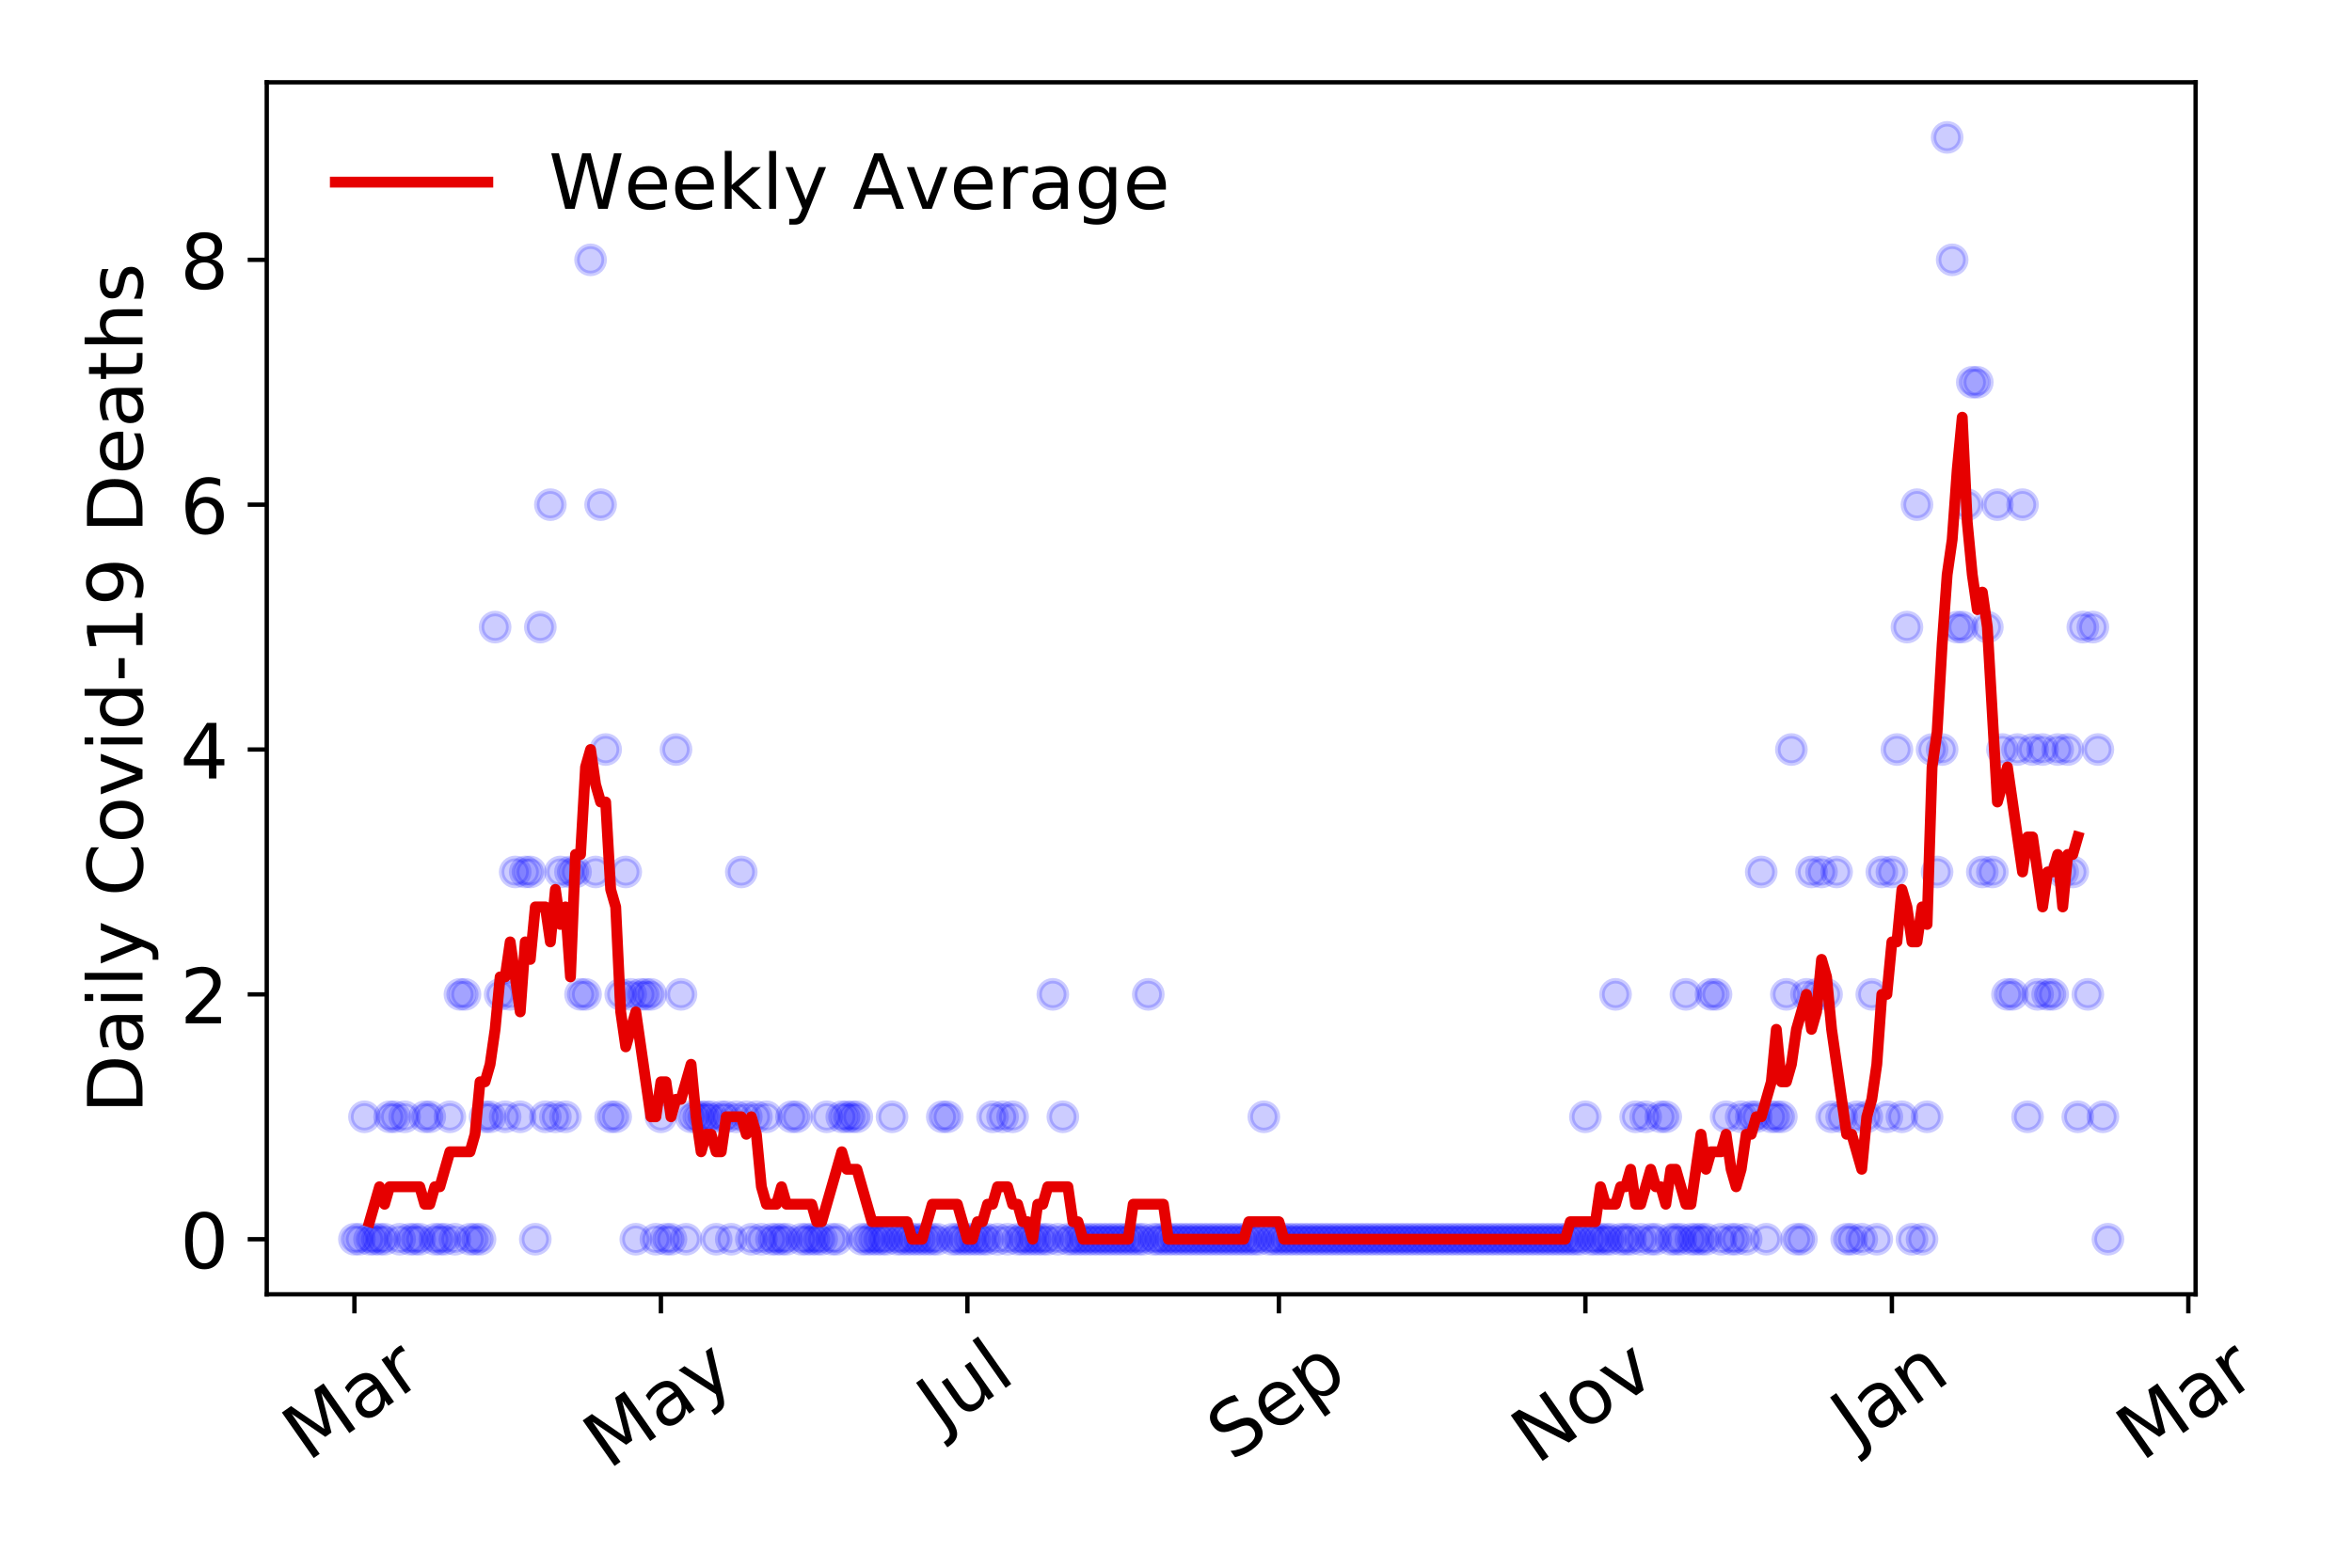 <?xml version="1.0" encoding="utf-8" standalone="no"?>
<!DOCTYPE svg PUBLIC "-//W3C//DTD SVG 1.1//EN"
  "http://www.w3.org/Graphics/SVG/1.1/DTD/svg11.dtd">
<!-- Created with matplotlib (https://matplotlib.org/) -->
<svg height="288pt" version="1.1" viewBox="0 0 432 288" width="432pt" xmlns="http://www.w3.org/2000/svg" xmlns:xlink="http://www.w3.org/1999/xlink">
 <defs>
  <style type="text/css">
*{stroke-linecap:butt;stroke-linejoin:round;}
  </style>
 </defs>
 <g id="figure_1">
  <g id="patch_1">
   <path d="M 0 288 
L 432 288 
L 432 0 
L 0 0 
z
" style="fill:#ffffff;"/>
  </g>
  <g id="axes_1">
   <g id="patch_2">
    <path d="M 48.995 237.778 
L 403.276 237.778 
L 403.276 15.12 
L 48.995 15.12 
z
" style="fill:#ffffff;"/>
   </g>
   <g id="matplotlib.axis_1">
    <g id="xtick_1">
     <g id="line2d_1">
      <defs>
       <path d="M 0 0 
L 0 3.5 
" id="m9e5f4b2698" style="stroke:#000000;stroke-width:0.8;"/>
      </defs>
      <g>
       <use style="stroke:#000000;stroke-width:0.8;" x="65.099" xlink:href="#m9e5f4b2698" y="237.778"/>
      </g>
     </g>
     <g id="text_1">
      <!-- Mar -->
      <defs>
       <path d="M 9.812 72.906 
L 24.516 72.906 
L 43.109 23.297 
L 61.812 72.906 
L 76.516 72.906 
L 76.516 0 
L 66.891 0 
L 66.891 64.016 
L 48.094 14.016 
L 38.188 14.016 
L 19.391 64.016 
L 19.391 0 
L 9.812 0 
z
" id="DejaVuSans-77"/>
       <path d="M 34.281 27.484 
Q 23.391 27.484 19.188 25 
Q 14.984 22.516 14.984 16.5 
Q 14.984 11.719 18.141 8.906 
Q 21.297 6.109 26.703 6.109 
Q 34.188 6.109 38.703 11.406 
Q 43.219 16.703 43.219 25.484 
L 43.219 27.484 
z
M 52.203 31.203 
L 52.203 0 
L 43.219 0 
L 43.219 8.297 
Q 40.141 3.328 35.547 0.953 
Q 30.953 -1.422 24.312 -1.422 
Q 15.922 -1.422 10.953 3.297 
Q 6 8.016 6 15.922 
Q 6 25.141 12.172 29.828 
Q 18.359 34.516 30.609 34.516 
L 43.219 34.516 
L 43.219 35.406 
Q 43.219 41.609 39.141 45 
Q 35.062 48.391 27.688 48.391 
Q 23 48.391 18.547 47.266 
Q 14.109 46.141 10.016 43.891 
L 10.016 52.203 
Q 14.938 54.109 19.578 55.047 
Q 24.219 56 28.609 56 
Q 40.484 56 46.344 49.844 
Q 52.203 43.703 52.203 31.203 
z
" id="DejaVuSans-97"/>
       <path d="M 41.109 46.297 
Q 39.594 47.172 37.812 47.578 
Q 36.031 48 33.891 48 
Q 26.266 48 22.188 43.047 
Q 18.109 38.094 18.109 28.812 
L 18.109 0 
L 9.078 0 
L 9.078 54.688 
L 18.109 54.688 
L 18.109 46.188 
Q 20.953 51.172 25.484 53.578 
Q 30.031 56 36.531 56 
Q 37.453 56 38.578 55.875 
Q 39.703 55.766 41.062 55.516 
z
" id="DejaVuSans-114"/>
      </defs>
      <g transform="translate(56.496 268.643)rotate(-35)scale(0.14 -0.14)">
       <use xlink:href="#DejaVuSans-77"/>
       <use x="86.279" xlink:href="#DejaVuSans-97"/>
       <use x="147.559" xlink:href="#DejaVuSans-114"/>
      </g>
     </g>
    </g>
    <g id="xtick_2">
     <g id="line2d_2">
      <g>
       <use style="stroke:#000000;stroke-width:0.8;" x="121.392" xlink:href="#m9e5f4b2698" y="237.778"/>
      </g>
     </g>
     <g id="text_2">
      <!-- May -->
      <defs>
       <path d="M 32.172 -5.078 
Q 28.375 -14.844 24.75 -17.812 
Q 21.141 -20.797 15.094 -20.797 
L 7.906 -20.797 
L 7.906 -13.281 
L 13.188 -13.281 
Q 16.891 -13.281 18.938 -11.516 
Q 21 -9.766 23.484 -3.219 
L 25.094 0.875 
L 2.984 54.688 
L 12.5 54.688 
L 29.594 11.922 
L 46.688 54.688 
L 56.203 54.688 
z
" id="DejaVuSans-121"/>
      </defs>
      <g transform="translate(111.753 270.094)rotate(-35)scale(0.14 -0.14)">
       <use xlink:href="#DejaVuSans-77"/>
       <use x="86.279" xlink:href="#DejaVuSans-97"/>
       <use x="147.559" xlink:href="#DejaVuSans-121"/>
      </g>
     </g>
    </g>
    <g id="xtick_3">
     <g id="line2d_3">
      <g>
       <use style="stroke:#000000;stroke-width:0.8;" x="177.686" xlink:href="#m9e5f4b2698" y="237.778"/>
      </g>
     </g>
     <g id="text_3">
      <!-- Jul -->
      <defs>
       <path d="M 9.812 72.906 
L 19.672 72.906 
L 19.672 5.078 
Q 19.672 -8.109 14.672 -14.062 
Q 9.672 -20.016 -1.422 -20.016 
L -5.172 -20.016 
L -5.172 -11.719 
L -2.094 -11.719 
Q 4.438 -11.719 7.125 -8.047 
Q 9.812 -4.391 9.812 5.078 
z
" id="DejaVuSans-74"/>
       <path d="M 8.5 21.578 
L 8.5 54.688 
L 17.484 54.688 
L 17.484 21.922 
Q 17.484 14.156 20.5 10.266 
Q 23.531 6.391 29.594 6.391 
Q 36.859 6.391 41.078 11.031 
Q 45.312 15.672 45.312 23.688 
L 45.312 54.688 
L 54.297 54.688 
L 54.297 0 
L 45.312 0 
L 45.312 8.406 
Q 42.047 3.422 37.719 1 
Q 33.406 -1.422 27.688 -1.422 
Q 18.266 -1.422 13.375 4.438 
Q 8.5 10.297 8.5 21.578 
z
M 31.109 56 
z
" id="DejaVuSans-117"/>
       <path d="M 9.422 75.984 
L 18.406 75.984 
L 18.406 0 
L 9.422 0 
z
" id="DejaVuSans-108"/>
      </defs>
      <g transform="translate(172.983 263.181)rotate(-35)scale(0.14 -0.14)">
       <use xlink:href="#DejaVuSans-74"/>
       <use x="29.492" xlink:href="#DejaVuSans-117"/>
       <use x="92.871" xlink:href="#DejaVuSans-108"/>
      </g>
     </g>
    </g>
    <g id="xtick_4">
     <g id="line2d_4">
      <g>
       <use style="stroke:#000000;stroke-width:0.8;" x="234.902" xlink:href="#m9e5f4b2698" y="237.778"/>
      </g>
     </g>
     <g id="text_4">
      <!-- Sep -->
      <defs>
       <path d="M 53.516 70.516 
L 53.516 60.891 
Q 47.906 63.578 42.922 64.891 
Q 37.938 66.219 33.297 66.219 
Q 25.25 66.219 20.875 63.094 
Q 16.5 59.969 16.5 54.203 
Q 16.5 49.359 19.406 46.891 
Q 22.312 44.438 30.422 42.922 
L 36.375 41.703 
Q 47.406 39.594 52.656 34.297 
Q 57.906 29 57.906 20.125 
Q 57.906 9.516 50.797 4.047 
Q 43.703 -1.422 29.984 -1.422 
Q 24.812 -1.422 18.969 -0.25 
Q 13.141 0.922 6.891 3.219 
L 6.891 13.375 
Q 12.891 10.016 18.656 8.297 
Q 24.422 6.594 29.984 6.594 
Q 38.422 6.594 43.016 9.906 
Q 47.609 13.234 47.609 19.391 
Q 47.609 24.75 44.312 27.781 
Q 41.016 30.812 33.5 32.328 
L 27.484 33.5 
Q 16.453 35.688 11.516 40.375 
Q 6.594 45.062 6.594 53.422 
Q 6.594 63.094 13.406 68.656 
Q 20.219 74.219 32.172 74.219 
Q 37.312 74.219 42.625 73.281 
Q 47.953 72.359 53.516 70.516 
z
" id="DejaVuSans-83"/>
       <path d="M 56.203 29.594 
L 56.203 25.203 
L 14.891 25.203 
Q 15.484 15.922 20.484 11.062 
Q 25.484 6.203 34.422 6.203 
Q 39.594 6.203 44.453 7.469 
Q 49.312 8.734 54.109 11.281 
L 54.109 2.781 
Q 49.266 0.734 44.188 -0.344 
Q 39.109 -1.422 33.891 -1.422 
Q 20.797 -1.422 13.156 6.188 
Q 5.516 13.812 5.516 26.812 
Q 5.516 40.234 12.766 48.109 
Q 20.016 56 32.328 56 
Q 43.359 56 49.781 48.891 
Q 56.203 41.797 56.203 29.594 
z
M 47.219 32.234 
Q 47.125 39.594 43.094 43.984 
Q 39.062 48.391 32.422 48.391 
Q 24.906 48.391 20.391 44.141 
Q 15.875 39.891 15.188 32.172 
z
" id="DejaVuSans-101"/>
       <path d="M 18.109 8.203 
L 18.109 -20.797 
L 9.078 -20.797 
L 9.078 54.688 
L 18.109 54.688 
L 18.109 46.391 
Q 20.953 51.266 25.266 53.625 
Q 29.594 56 35.594 56 
Q 45.562 56 51.781 48.094 
Q 58.016 40.188 58.016 27.297 
Q 58.016 14.406 51.781 6.484 
Q 45.562 -1.422 35.594 -1.422 
Q 29.594 -1.422 25.266 0.953 
Q 20.953 3.328 18.109 8.203 
z
M 48.688 27.297 
Q 48.688 37.203 44.609 42.844 
Q 40.531 48.484 33.406 48.484 
Q 26.266 48.484 22.188 42.844 
Q 18.109 37.203 18.109 27.297 
Q 18.109 17.391 22.188 11.75 
Q 26.266 6.109 33.406 6.109 
Q 40.531 6.109 44.609 11.75 
Q 48.688 17.391 48.688 27.297 
z
" id="DejaVuSans-112"/>
      </defs>
      <g transform="translate(226.31 268.629)rotate(-35)scale(0.14 -0.14)">
       <use xlink:href="#DejaVuSans-83"/>
       <use x="63.477" xlink:href="#DejaVuSans-101"/>
       <use x="125" xlink:href="#DejaVuSans-112"/>
      </g>
     </g>
    </g>
    <g id="xtick_5">
     <g id="line2d_5">
      <g>
       <use style="stroke:#000000;stroke-width:0.8;" x="291.196" xlink:href="#m9e5f4b2698" y="237.778"/>
      </g>
     </g>
     <g id="text_5">
      <!-- Nov -->
      <defs>
       <path d="M 9.812 72.906 
L 23.094 72.906 
L 55.422 11.922 
L 55.422 72.906 
L 64.984 72.906 
L 64.984 0 
L 51.703 0 
L 19.391 60.984 
L 19.391 0 
L 9.812 0 
z
" id="DejaVuSans-78"/>
       <path d="M 30.609 48.391 
Q 23.391 48.391 19.188 42.75 
Q 14.984 37.109 14.984 27.297 
Q 14.984 17.484 19.156 11.844 
Q 23.344 6.203 30.609 6.203 
Q 37.797 6.203 41.984 11.859 
Q 46.188 17.531 46.188 27.297 
Q 46.188 37.016 41.984 42.703 
Q 37.797 48.391 30.609 48.391 
z
M 30.609 56 
Q 42.328 56 49.016 48.375 
Q 55.719 40.766 55.719 27.297 
Q 55.719 13.875 49.016 6.219 
Q 42.328 -1.422 30.609 -1.422 
Q 18.844 -1.422 12.172 6.219 
Q 5.516 13.875 5.516 27.297 
Q 5.516 40.766 12.172 48.375 
Q 18.844 56 30.609 56 
z
" id="DejaVuSans-111"/>
       <path d="M 2.984 54.688 
L 12.5 54.688 
L 29.594 8.797 
L 46.688 54.688 
L 56.203 54.688 
L 35.688 0 
L 23.484 0 
z
" id="DejaVuSans-118"/>
      </defs>
      <g transform="translate(282.22 269.166)rotate(-35)scale(0.14 -0.14)">
       <use xlink:href="#DejaVuSans-78"/>
       <use x="74.805" xlink:href="#DejaVuSans-111"/>
       <use x="135.986" xlink:href="#DejaVuSans-118"/>
      </g>
     </g>
    </g>
    <g id="xtick_6">
     <g id="line2d_6">
      <g>
       <use style="stroke:#000000;stroke-width:0.8;" x="347.49" xlink:href="#m9e5f4b2698" y="237.778"/>
      </g>
     </g>
     <g id="text_6">
      <!-- Jan -->
      <defs>
       <path d="M 54.891 33.016 
L 54.891 0 
L 45.906 0 
L 45.906 32.719 
Q 45.906 40.484 42.875 44.328 
Q 39.844 48.188 33.797 48.188 
Q 26.516 48.188 22.312 43.547 
Q 18.109 38.922 18.109 30.906 
L 18.109 0 
L 9.078 0 
L 9.078 54.688 
L 18.109 54.688 
L 18.109 46.188 
Q 21.344 51.125 25.703 53.562 
Q 30.078 56 35.797 56 
Q 45.219 56 50.047 50.172 
Q 54.891 44.344 54.891 33.016 
z
" id="DejaVuSans-110"/>
      </defs>
      <g transform="translate(340.866 265.871)rotate(-35)scale(0.14 -0.14)">
       <use xlink:href="#DejaVuSans-74"/>
       <use x="29.492" xlink:href="#DejaVuSans-97"/>
       <use x="90.771" xlink:href="#DejaVuSans-110"/>
      </g>
     </g>
    </g>
    <g id="xtick_7">
     <g id="line2d_7">
      <g>
       <use style="stroke:#000000;stroke-width:0.8;" x="401.938" xlink:href="#m9e5f4b2698" y="237.778"/>
      </g>
     </g>
     <g id="text_7">
      <!-- Mar -->
      <g transform="translate(393.335 268.643)rotate(-35)scale(0.14 -0.14)">
       <use xlink:href="#DejaVuSans-77"/>
       <use x="86.279" xlink:href="#DejaVuSans-97"/>
       <use x="147.559" xlink:href="#DejaVuSans-114"/>
      </g>
     </g>
    </g>
   </g>
   <g id="matplotlib.axis_2">
    <g id="ytick_1">
     <g id="line2d_8">
      <defs>
       <path d="M 0 0 
L -3.5 0 
" id="m17e2d260b9" style="stroke:#000000;stroke-width:0.8;"/>
      </defs>
      <g>
       <use style="stroke:#000000;stroke-width:0.8;" x="48.995" xlink:href="#m17e2d260b9" y="227.657"/>
      </g>
     </g>
     <g id="text_8">
      <!-- 0 -->
      <defs>
       <path d="M 31.781 66.406 
Q 24.172 66.406 20.328 58.906 
Q 16.5 51.422 16.5 36.375 
Q 16.5 21.391 20.328 13.891 
Q 24.172 6.391 31.781 6.391 
Q 39.453 6.391 43.281 13.891 
Q 47.125 21.391 47.125 36.375 
Q 47.125 51.422 43.281 58.906 
Q 39.453 66.406 31.781 66.406 
z
M 31.781 74.219 
Q 44.047 74.219 50.516 64.516 
Q 56.984 54.828 56.984 36.375 
Q 56.984 17.969 50.516 8.266 
Q 44.047 -1.422 31.781 -1.422 
Q 19.531 -1.422 13.062 8.266 
Q 6.594 17.969 6.594 36.375 
Q 6.594 54.828 13.062 64.516 
Q 19.531 74.219 31.781 74.219 
z
" id="DejaVuSans-48"/>
      </defs>
      <g transform="translate(33.087 232.976)scale(0.14 -0.14)">
       <use xlink:href="#DejaVuSans-48"/>
      </g>
     </g>
    </g>
    <g id="ytick_2">
     <g id="line2d_9">
      <g>
       <use style="stroke:#000000;stroke-width:0.8;" x="48.995" xlink:href="#m17e2d260b9" y="182.676"/>
      </g>
     </g>
     <g id="text_9">
      <!-- 2 -->
      <defs>
       <path d="M 19.188 8.297 
L 53.609 8.297 
L 53.609 0 
L 7.328 0 
L 7.328 8.297 
Q 12.938 14.109 22.625 23.891 
Q 32.328 33.688 34.812 36.531 
Q 39.547 41.844 41.422 45.531 
Q 43.312 49.219 43.312 52.781 
Q 43.312 58.594 39.234 62.25 
Q 35.156 65.922 28.609 65.922 
Q 23.969 65.922 18.812 64.312 
Q 13.672 62.703 7.812 59.422 
L 7.812 69.391 
Q 13.766 71.781 18.938 73 
Q 24.125 74.219 28.422 74.219 
Q 39.75 74.219 46.484 68.547 
Q 53.219 62.891 53.219 53.422 
Q 53.219 48.922 51.531 44.891 
Q 49.859 40.875 45.406 35.406 
Q 44.188 33.984 37.641 27.219 
Q 31.109 20.453 19.188 8.297 
z
" id="DejaVuSans-50"/>
      </defs>
      <g transform="translate(33.087 187.995)scale(0.14 -0.14)">
       <use xlink:href="#DejaVuSans-50"/>
      </g>
     </g>
    </g>
    <g id="ytick_3">
     <g id="line2d_10">
      <g>
       <use style="stroke:#000000;stroke-width:0.8;" x="48.995" xlink:href="#m17e2d260b9" y="137.694"/>
      </g>
     </g>
     <g id="text_10">
      <!-- 4 -->
      <defs>
       <path d="M 37.797 64.312 
L 12.891 25.391 
L 37.797 25.391 
z
M 35.203 72.906 
L 47.609 72.906 
L 47.609 25.391 
L 58.016 25.391 
L 58.016 17.188 
L 47.609 17.188 
L 47.609 0 
L 37.797 0 
L 37.797 17.188 
L 4.891 17.188 
L 4.891 26.703 
z
" id="DejaVuSans-52"/>
      </defs>
      <g transform="translate(33.087 143.013)scale(0.14 -0.14)">
       <use xlink:href="#DejaVuSans-52"/>
      </g>
     </g>
    </g>
    <g id="ytick_4">
     <g id="line2d_11">
      <g>
       <use style="stroke:#000000;stroke-width:0.8;" x="48.995" xlink:href="#m17e2d260b9" y="92.713"/>
      </g>
     </g>
     <g id="text_11">
      <!-- 6 -->
      <defs>
       <path d="M 33.016 40.375 
Q 26.375 40.375 22.484 35.828 
Q 18.609 31.297 18.609 23.391 
Q 18.609 15.531 22.484 10.953 
Q 26.375 6.391 33.016 6.391 
Q 39.656 6.391 43.531 10.953 
Q 47.406 15.531 47.406 23.391 
Q 47.406 31.297 43.531 35.828 
Q 39.656 40.375 33.016 40.375 
z
M 52.594 71.297 
L 52.594 62.312 
Q 48.875 64.062 45.094 64.984 
Q 41.312 65.922 37.594 65.922 
Q 27.828 65.922 22.672 59.328 
Q 17.531 52.734 16.797 39.406 
Q 19.672 43.656 24.016 45.922 
Q 28.375 48.188 33.594 48.188 
Q 44.578 48.188 50.953 41.516 
Q 57.328 34.859 57.328 23.391 
Q 57.328 12.156 50.688 5.359 
Q 44.047 -1.422 33.016 -1.422 
Q 20.359 -1.422 13.672 8.266 
Q 6.984 17.969 6.984 36.375 
Q 6.984 53.656 15.188 63.938 
Q 23.391 74.219 37.203 74.219 
Q 40.922 74.219 44.703 73.484 
Q 48.484 72.75 52.594 71.297 
z
" id="DejaVuSans-54"/>
      </defs>
      <g transform="translate(33.087 98.032)scale(0.14 -0.14)">
       <use xlink:href="#DejaVuSans-54"/>
      </g>
     </g>
    </g>
    <g id="ytick_5">
     <g id="line2d_12">
      <g>
       <use style="stroke:#000000;stroke-width:0.8;" x="48.995" xlink:href="#m17e2d260b9" y="47.732"/>
      </g>
     </g>
     <g id="text_12">
      <!-- 8 -->
      <defs>
       <path d="M 31.781 34.625 
Q 24.75 34.625 20.719 30.859 
Q 16.703 27.094 16.703 20.516 
Q 16.703 13.922 20.719 10.156 
Q 24.75 6.391 31.781 6.391 
Q 38.812 6.391 42.859 10.172 
Q 46.922 13.969 46.922 20.516 
Q 46.922 27.094 42.891 30.859 
Q 38.875 34.625 31.781 34.625 
z
M 21.922 38.812 
Q 15.578 40.375 12.031 44.719 
Q 8.5 49.078 8.5 55.328 
Q 8.5 64.062 14.719 69.141 
Q 20.953 74.219 31.781 74.219 
Q 42.672 74.219 48.875 69.141 
Q 55.078 64.062 55.078 55.328 
Q 55.078 49.078 51.531 44.719 
Q 48 40.375 41.703 38.812 
Q 48.828 37.156 52.797 32.312 
Q 56.781 27.484 56.781 20.516 
Q 56.781 9.906 50.312 4.234 
Q 43.844 -1.422 31.781 -1.422 
Q 19.734 -1.422 13.25 4.234 
Q 6.781 9.906 6.781 20.516 
Q 6.781 27.484 10.781 32.312 
Q 14.797 37.156 21.922 38.812 
z
M 18.312 54.391 
Q 18.312 48.734 21.844 45.562 
Q 25.391 42.391 31.781 42.391 
Q 38.141 42.391 41.719 45.562 
Q 45.312 48.734 45.312 54.391 
Q 45.312 60.062 41.719 63.234 
Q 38.141 66.406 31.781 66.406 
Q 25.391 66.406 21.844 63.234 
Q 18.312 60.062 18.312 54.391 
z
" id="DejaVuSans-56"/>
      </defs>
      <g transform="translate(33.087 53.05)scale(0.14 -0.14)">
       <use xlink:href="#DejaVuSans-56"/>
      </g>
     </g>
    </g>
    <g id="text_13">
     <!-- Daily Covid-19 Deaths -->
     <defs>
      <path d="M 19.672 64.797 
L 19.672 8.109 
L 31.594 8.109 
Q 46.688 8.109 53.688 14.938 
Q 60.688 21.781 60.688 36.531 
Q 60.688 51.172 53.688 57.984 
Q 46.688 64.797 31.594 64.797 
z
M 9.812 72.906 
L 30.078 72.906 
Q 51.266 72.906 61.172 64.094 
Q 71.094 55.281 71.094 36.531 
Q 71.094 17.672 61.125 8.828 
Q 51.172 0 30.078 0 
L 9.812 0 
z
" id="DejaVuSans-68"/>
      <path d="M 9.422 54.688 
L 18.406 54.688 
L 18.406 0 
L 9.422 0 
z
M 9.422 75.984 
L 18.406 75.984 
L 18.406 64.594 
L 9.422 64.594 
z
" id="DejaVuSans-105"/>
      <path id="DejaVuSans-32"/>
      <path d="M 64.406 67.281 
L 64.406 56.891 
Q 59.422 61.531 53.781 63.812 
Q 48.141 66.109 41.797 66.109 
Q 29.297 66.109 22.656 58.469 
Q 16.016 50.828 16.016 36.375 
Q 16.016 21.969 22.656 14.328 
Q 29.297 6.688 41.797 6.688 
Q 48.141 6.688 53.781 8.984 
Q 59.422 11.281 64.406 15.922 
L 64.406 5.609 
Q 59.234 2.094 53.438 0.328 
Q 47.656 -1.422 41.219 -1.422 
Q 24.656 -1.422 15.125 8.703 
Q 5.609 18.844 5.609 36.375 
Q 5.609 53.953 15.125 64.078 
Q 24.656 74.219 41.219 74.219 
Q 47.75 74.219 53.531 72.484 
Q 59.328 70.75 64.406 67.281 
z
" id="DejaVuSans-67"/>
      <path d="M 45.406 46.391 
L 45.406 75.984 
L 54.391 75.984 
L 54.391 0 
L 45.406 0 
L 45.406 8.203 
Q 42.578 3.328 38.25 0.953 
Q 33.938 -1.422 27.875 -1.422 
Q 17.969 -1.422 11.734 6.484 
Q 5.516 14.406 5.516 27.297 
Q 5.516 40.188 11.734 48.094 
Q 17.969 56 27.875 56 
Q 33.938 56 38.25 53.625 
Q 42.578 51.266 45.406 46.391 
z
M 14.797 27.297 
Q 14.797 17.391 18.875 11.75 
Q 22.953 6.109 30.078 6.109 
Q 37.203 6.109 41.297 11.75 
Q 45.406 17.391 45.406 27.297 
Q 45.406 37.203 41.297 42.844 
Q 37.203 48.484 30.078 48.484 
Q 22.953 48.484 18.875 42.844 
Q 14.797 37.203 14.797 27.297 
z
" id="DejaVuSans-100"/>
      <path d="M 4.891 31.391 
L 31.203 31.391 
L 31.203 23.391 
L 4.891 23.391 
z
" id="DejaVuSans-45"/>
      <path d="M 12.406 8.297 
L 28.516 8.297 
L 28.516 63.922 
L 10.984 60.406 
L 10.984 69.391 
L 28.422 72.906 
L 38.281 72.906 
L 38.281 8.297 
L 54.391 8.297 
L 54.391 0 
L 12.406 0 
z
" id="DejaVuSans-49"/>
      <path d="M 10.984 1.516 
L 10.984 10.5 
Q 14.703 8.734 18.5 7.812 
Q 22.312 6.891 25.984 6.891 
Q 35.75 6.891 40.891 13.453 
Q 46.047 20.016 46.781 33.406 
Q 43.953 29.203 39.594 26.953 
Q 35.25 24.703 29.984 24.703 
Q 19.047 24.703 12.672 31.312 
Q 6.297 37.938 6.297 49.422 
Q 6.297 60.641 12.938 67.422 
Q 19.578 74.219 30.609 74.219 
Q 43.266 74.219 49.922 64.516 
Q 56.594 54.828 56.594 36.375 
Q 56.594 19.141 48.406 8.859 
Q 40.234 -1.422 26.422 -1.422 
Q 22.703 -1.422 18.891 -0.688 
Q 15.094 0.047 10.984 1.516 
z
M 30.609 32.422 
Q 37.25 32.422 41.125 36.953 
Q 45.016 41.5 45.016 49.422 
Q 45.016 57.281 41.125 61.844 
Q 37.25 66.406 30.609 66.406 
Q 23.969 66.406 20.094 61.844 
Q 16.219 57.281 16.219 49.422 
Q 16.219 41.5 20.094 36.953 
Q 23.969 32.422 30.609 32.422 
z
" id="DejaVuSans-57"/>
      <path d="M 18.312 70.219 
L 18.312 54.688 
L 36.812 54.688 
L 36.812 47.703 
L 18.312 47.703 
L 18.312 18.016 
Q 18.312 11.328 20.141 9.422 
Q 21.969 7.516 27.594 7.516 
L 36.812 7.516 
L 36.812 0 
L 27.594 0 
Q 17.188 0 13.234 3.875 
Q 9.281 7.766 9.281 18.016 
L 9.281 47.703 
L 2.688 47.703 
L 2.688 54.688 
L 9.281 54.688 
L 9.281 70.219 
z
" id="DejaVuSans-116"/>
      <path d="M 54.891 33.016 
L 54.891 0 
L 45.906 0 
L 45.906 32.719 
Q 45.906 40.484 42.875 44.328 
Q 39.844 48.188 33.797 48.188 
Q 26.516 48.188 22.312 43.547 
Q 18.109 38.922 18.109 30.906 
L 18.109 0 
L 9.078 0 
L 9.078 75.984 
L 18.109 75.984 
L 18.109 46.188 
Q 21.344 51.125 25.703 53.562 
Q 30.078 56 35.797 56 
Q 45.219 56 50.047 50.172 
Q 54.891 44.344 54.891 33.016 
z
" id="DejaVuSans-104"/>
      <path d="M 44.281 53.078 
L 44.281 44.578 
Q 40.484 46.531 36.375 47.5 
Q 32.281 48.484 27.875 48.484 
Q 21.188 48.484 17.844 46.438 
Q 14.5 44.391 14.5 40.281 
Q 14.5 37.156 16.891 35.375 
Q 19.281 33.594 26.516 31.984 
L 29.594 31.297 
Q 39.156 29.25 43.188 25.516 
Q 47.219 21.781 47.219 15.094 
Q 47.219 7.469 41.188 3.016 
Q 35.156 -1.422 24.609 -1.422 
Q 20.219 -1.422 15.453 -0.562 
Q 10.688 0.297 5.422 2 
L 5.422 11.281 
Q 10.406 8.688 15.234 7.391 
Q 20.062 6.109 24.812 6.109 
Q 31.156 6.109 34.562 8.281 
Q 37.984 10.453 37.984 14.406 
Q 37.984 18.062 35.516 20.016 
Q 33.062 21.969 24.703 23.781 
L 21.578 24.516 
Q 13.234 26.266 9.516 29.906 
Q 5.812 33.547 5.812 39.891 
Q 5.812 47.609 11.281 51.797 
Q 16.75 56 26.812 56 
Q 31.781 56 36.172 55.266 
Q 40.578 54.547 44.281 53.078 
z
" id="DejaVuSans-115"/>
     </defs>
     <g transform="translate(26.176 204.56)rotate(-90)scale(0.14 -0.14)">
      <use xlink:href="#DejaVuSans-68"/>
      <use x="77.002" xlink:href="#DejaVuSans-97"/>
      <use x="138.281" xlink:href="#DejaVuSans-105"/>
      <use x="166.064" xlink:href="#DejaVuSans-108"/>
      <use x="193.848" xlink:href="#DejaVuSans-121"/>
      <use x="253.027" xlink:href="#DejaVuSans-32"/>
      <use x="284.814" xlink:href="#DejaVuSans-67"/>
      <use x="354.639" xlink:href="#DejaVuSans-111"/>
      <use x="415.82" xlink:href="#DejaVuSans-118"/>
      <use x="475" xlink:href="#DejaVuSans-105"/>
      <use x="502.783" xlink:href="#DejaVuSans-100"/>
      <use x="566.26" xlink:href="#DejaVuSans-45"/>
      <use x="602.344" xlink:href="#DejaVuSans-49"/>
      <use x="665.967" xlink:href="#DejaVuSans-57"/>
      <use x="729.59" xlink:href="#DejaVuSans-32"/>
      <use x="761.377" xlink:href="#DejaVuSans-68"/>
      <use x="838.379" xlink:href="#DejaVuSans-101"/>
      <use x="899.902" xlink:href="#DejaVuSans-97"/>
      <use x="961.182" xlink:href="#DejaVuSans-116"/>
      <use x="1000.391" xlink:href="#DejaVuSans-104"/>
      <use x="1063.77" xlink:href="#DejaVuSans-115"/>
     </g>
    </g>
   </g>
   <g id="line2d_13">
    <defs>
     <path d="M 0 2.5 
C 0.663 2.5 1.299 2.237 1.768 1.768 
C 2.237 1.299 2.5 0.663 2.5 0 
C 2.5 -0.663 2.237 -1.299 1.768 -1.768 
C 1.299 -2.237 0.663 -2.5 0 -2.5 
C -0.663 -2.5 -1.299 -2.237 -1.768 -1.768 
C -2.237 -1.299 -2.5 -0.663 -2.5 0 
C -2.5 0.663 -2.237 1.299 -1.768 1.768 
C -1.299 2.237 -0.663 2.5 0 2.5 
z
" id="m0b3db8784c" style="stroke:#0000ff;stroke-opacity:0.2;"/>
    </defs>
    <g clip-path="url(#pe7e63bb0f9)">
     <use style="fill:#0000ff;fill-opacity:0.2;stroke:#0000ff;stroke-opacity:0.2;" x="65.099" xlink:href="#m0b3db8784c" y="227.657"/>
     <use style="fill:#0000ff;fill-opacity:0.2;stroke:#0000ff;stroke-opacity:0.2;" x="66.022" xlink:href="#m0b3db8784c" y="227.657"/>
     <use style="fill:#0000ff;fill-opacity:0.2;stroke:#0000ff;stroke-opacity:0.2;" x="66.944" xlink:href="#m0b3db8784c" y="205.167"/>
     <use style="fill:#0000ff;fill-opacity:0.2;stroke:#0000ff;stroke-opacity:0.2;" x="67.867" xlink:href="#m0b3db8784c" y="227.657"/>
     <use style="fill:#0000ff;fill-opacity:0.2;stroke:#0000ff;stroke-opacity:0.2;" x="68.79" xlink:href="#m0b3db8784c" y="227.657"/>
     <use style="fill:#0000ff;fill-opacity:0.2;stroke:#0000ff;stroke-opacity:0.2;" x="69.713" xlink:href="#m0b3db8784c" y="227.657"/>
     <use style="fill:#0000ff;fill-opacity:0.2;stroke:#0000ff;stroke-opacity:0.2;" x="70.636" xlink:href="#m0b3db8784c" y="227.657"/>
     <use style="fill:#0000ff;fill-opacity:0.2;stroke:#0000ff;stroke-opacity:0.2;" x="71.559" xlink:href="#m0b3db8784c" y="205.167"/>
     <use style="fill:#0000ff;fill-opacity:0.2;stroke:#0000ff;stroke-opacity:0.2;" x="72.481" xlink:href="#m0b3db8784c" y="205.167"/>
     <use style="fill:#0000ff;fill-opacity:0.2;stroke:#0000ff;stroke-opacity:0.2;" x="73.404" xlink:href="#m0b3db8784c" y="227.657"/>
     <use style="fill:#0000ff;fill-opacity:0.2;stroke:#0000ff;stroke-opacity:0.2;" x="74.327" xlink:href="#m0b3db8784c" y="205.167"/>
     <use style="fill:#0000ff;fill-opacity:0.2;stroke:#0000ff;stroke-opacity:0.2;" x="75.25" xlink:href="#m0b3db8784c" y="227.657"/>
     <use style="fill:#0000ff;fill-opacity:0.2;stroke:#0000ff;stroke-opacity:0.2;" x="76.173" xlink:href="#m0b3db8784c" y="227.657"/>
     <use style="fill:#0000ff;fill-opacity:0.2;stroke:#0000ff;stroke-opacity:0.2;" x="77.096" xlink:href="#m0b3db8784c" y="227.657"/>
     <use style="fill:#0000ff;fill-opacity:0.2;stroke:#0000ff;stroke-opacity:0.2;" x="78.019" xlink:href="#m0b3db8784c" y="205.167"/>
     <use style="fill:#0000ff;fill-opacity:0.2;stroke:#0000ff;stroke-opacity:0.2;" x="78.941" xlink:href="#m0b3db8784c" y="205.167"/>
     <use style="fill:#0000ff;fill-opacity:0.2;stroke:#0000ff;stroke-opacity:0.2;" x="79.864" xlink:href="#m0b3db8784c" y="227.657"/>
     <use style="fill:#0000ff;fill-opacity:0.2;stroke:#0000ff;stroke-opacity:0.2;" x="80.787" xlink:href="#m0b3db8784c" y="227.657"/>
     <use style="fill:#0000ff;fill-opacity:0.2;stroke:#0000ff;stroke-opacity:0.2;" x="81.71" xlink:href="#m0b3db8784c" y="227.657"/>
     <use style="fill:#0000ff;fill-opacity:0.2;stroke:#0000ff;stroke-opacity:0.2;" x="82.633" xlink:href="#m0b3db8784c" y="205.167"/>
     <use style="fill:#0000ff;fill-opacity:0.2;stroke:#0000ff;stroke-opacity:0.2;" x="83.556" xlink:href="#m0b3db8784c" y="227.657"/>
     <use style="fill:#0000ff;fill-opacity:0.2;stroke:#0000ff;stroke-opacity:0.2;" x="84.478" xlink:href="#m0b3db8784c" y="182.676"/>
     <use style="fill:#0000ff;fill-opacity:0.2;stroke:#0000ff;stroke-opacity:0.2;" x="85.401" xlink:href="#m0b3db8784c" y="182.676"/>
     <use style="fill:#0000ff;fill-opacity:0.2;stroke:#0000ff;stroke-opacity:0.2;" x="86.324" xlink:href="#m0b3db8784c" y="227.657"/>
     <use style="fill:#0000ff;fill-opacity:0.2;stroke:#0000ff;stroke-opacity:0.2;" x="87.247" xlink:href="#m0b3db8784c" y="227.657"/>
     <use style="fill:#0000ff;fill-opacity:0.2;stroke:#0000ff;stroke-opacity:0.2;" x="88.17" xlink:href="#m0b3db8784c" y="227.657"/>
     <use style="fill:#0000ff;fill-opacity:0.2;stroke:#0000ff;stroke-opacity:0.2;" x="89.093" xlink:href="#m0b3db8784c" y="205.167"/>
     <use style="fill:#0000ff;fill-opacity:0.2;stroke:#0000ff;stroke-opacity:0.2;" x="90.016" xlink:href="#m0b3db8784c" y="205.167"/>
     <use style="fill:#0000ff;fill-opacity:0.2;stroke:#0000ff;stroke-opacity:0.2;" x="90.938" xlink:href="#m0b3db8784c" y="115.204"/>
     <use style="fill:#0000ff;fill-opacity:0.2;stroke:#0000ff;stroke-opacity:0.2;" x="91.861" xlink:href="#m0b3db8784c" y="182.676"/>
     <use style="fill:#0000ff;fill-opacity:0.2;stroke:#0000ff;stroke-opacity:0.2;" x="92.784" xlink:href="#m0b3db8784c" y="205.167"/>
     <use style="fill:#0000ff;fill-opacity:0.2;stroke:#0000ff;stroke-opacity:0.2;" x="93.707" xlink:href="#m0b3db8784c" y="182.676"/>
     <use style="fill:#0000ff;fill-opacity:0.2;stroke:#0000ff;stroke-opacity:0.2;" x="94.63" xlink:href="#m0b3db8784c" y="160.185"/>
     <use style="fill:#0000ff;fill-opacity:0.2;stroke:#0000ff;stroke-opacity:0.2;" x="95.553" xlink:href="#m0b3db8784c" y="205.167"/>
     <use style="fill:#0000ff;fill-opacity:0.2;stroke:#0000ff;stroke-opacity:0.2;" x="96.475" xlink:href="#m0b3db8784c" y="160.185"/>
     <use style="fill:#0000ff;fill-opacity:0.2;stroke:#0000ff;stroke-opacity:0.2;" x="97.398" xlink:href="#m0b3db8784c" y="160.185"/>
     <use style="fill:#0000ff;fill-opacity:0.2;stroke:#0000ff;stroke-opacity:0.2;" x="98.321" xlink:href="#m0b3db8784c" y="227.657"/>
     <use style="fill:#0000ff;fill-opacity:0.2;stroke:#0000ff;stroke-opacity:0.2;" x="99.244" xlink:href="#m0b3db8784c" y="115.204"/>
     <use style="fill:#0000ff;fill-opacity:0.2;stroke:#0000ff;stroke-opacity:0.2;" x="100.167" xlink:href="#m0b3db8784c" y="205.167"/>
     <use style="fill:#0000ff;fill-opacity:0.2;stroke:#0000ff;stroke-opacity:0.2;" x="101.09" xlink:href="#m0b3db8784c" y="92.713"/>
     <use style="fill:#0000ff;fill-opacity:0.2;stroke:#0000ff;stroke-opacity:0.2;" x="102.013" xlink:href="#m0b3db8784c" y="205.167"/>
     <use style="fill:#0000ff;fill-opacity:0.2;stroke:#0000ff;stroke-opacity:0.2;" x="102.935" xlink:href="#m0b3db8784c" y="160.185"/>
     <use style="fill:#0000ff;fill-opacity:0.2;stroke:#0000ff;stroke-opacity:0.2;" x="103.858" xlink:href="#m0b3db8784c" y="205.167"/>
     <use style="fill:#0000ff;fill-opacity:0.2;stroke:#0000ff;stroke-opacity:0.2;" x="104.781" xlink:href="#m0b3db8784c" y="160.185"/>
     <use style="fill:#0000ff;fill-opacity:0.2;stroke:#0000ff;stroke-opacity:0.2;" x="105.704" xlink:href="#m0b3db8784c" y="160.185"/>
     <use style="fill:#0000ff;fill-opacity:0.2;stroke:#0000ff;stroke-opacity:0.2;" x="106.627" xlink:href="#m0b3db8784c" y="182.676"/>
     <use style="fill:#0000ff;fill-opacity:0.2;stroke:#0000ff;stroke-opacity:0.2;" x="107.55" xlink:href="#m0b3db8784c" y="182.676"/>
     <use style="fill:#0000ff;fill-opacity:0.2;stroke:#0000ff;stroke-opacity:0.2;" x="108.472" xlink:href="#m0b3db8784c" y="47.732"/>
     <use style="fill:#0000ff;fill-opacity:0.2;stroke:#0000ff;stroke-opacity:0.2;" x="109.395" xlink:href="#m0b3db8784c" y="160.185"/>
     <use style="fill:#0000ff;fill-opacity:0.2;stroke:#0000ff;stroke-opacity:0.2;" x="110.318" xlink:href="#m0b3db8784c" y="92.713"/>
     <use style="fill:#0000ff;fill-opacity:0.2;stroke:#0000ff;stroke-opacity:0.2;" x="111.241" xlink:href="#m0b3db8784c" y="137.694"/>
     <use style="fill:#0000ff;fill-opacity:0.2;stroke:#0000ff;stroke-opacity:0.2;" x="112.164" xlink:href="#m0b3db8784c" y="205.167"/>
     <use style="fill:#0000ff;fill-opacity:0.2;stroke:#0000ff;stroke-opacity:0.2;" x="113.087" xlink:href="#m0b3db8784c" y="205.167"/>
     <use style="fill:#0000ff;fill-opacity:0.2;stroke:#0000ff;stroke-opacity:0.2;" x="114.01" xlink:href="#m0b3db8784c" y="182.676"/>
     <use style="fill:#0000ff;fill-opacity:0.2;stroke:#0000ff;stroke-opacity:0.2;" x="114.932" xlink:href="#m0b3db8784c" y="160.185"/>
     <use style="fill:#0000ff;fill-opacity:0.2;stroke:#0000ff;stroke-opacity:0.2;" x="115.855" xlink:href="#m0b3db8784c" y="182.676"/>
     <use style="fill:#0000ff;fill-opacity:0.2;stroke:#0000ff;stroke-opacity:0.2;" x="116.778" xlink:href="#m0b3db8784c" y="227.657"/>
     <use style="fill:#0000ff;fill-opacity:0.2;stroke:#0000ff;stroke-opacity:0.2;" x="117.701" xlink:href="#m0b3db8784c" y="182.676"/>
     <use style="fill:#0000ff;fill-opacity:0.2;stroke:#0000ff;stroke-opacity:0.2;" x="118.624" xlink:href="#m0b3db8784c" y="182.676"/>
     <use style="fill:#0000ff;fill-opacity:0.2;stroke:#0000ff;stroke-opacity:0.2;" x="119.547" xlink:href="#m0b3db8784c" y="182.676"/>
     <use style="fill:#0000ff;fill-opacity:0.2;stroke:#0000ff;stroke-opacity:0.2;" x="120.469" xlink:href="#m0b3db8784c" y="227.657"/>
     <use style="fill:#0000ff;fill-opacity:0.2;stroke:#0000ff;stroke-opacity:0.2;" x="121.392" xlink:href="#m0b3db8784c" y="205.167"/>
     <use style="fill:#0000ff;fill-opacity:0.2;stroke:#0000ff;stroke-opacity:0.2;" x="122.315" xlink:href="#m0b3db8784c" y="227.657"/>
     <use style="fill:#0000ff;fill-opacity:0.2;stroke:#0000ff;stroke-opacity:0.2;" x="123.238" xlink:href="#m0b3db8784c" y="227.657"/>
     <use style="fill:#0000ff;fill-opacity:0.2;stroke:#0000ff;stroke-opacity:0.2;" x="124.161" xlink:href="#m0b3db8784c" y="137.694"/>
     <use style="fill:#0000ff;fill-opacity:0.2;stroke:#0000ff;stroke-opacity:0.2;" x="125.084" xlink:href="#m0b3db8784c" y="182.676"/>
     <use style="fill:#0000ff;fill-opacity:0.2;stroke:#0000ff;stroke-opacity:0.2;" x="126.007" xlink:href="#m0b3db8784c" y="227.657"/>
     <use style="fill:#0000ff;fill-opacity:0.2;stroke:#0000ff;stroke-opacity:0.2;" x="126.929" xlink:href="#m0b3db8784c" y="205.167"/>
     <use style="fill:#0000ff;fill-opacity:0.2;stroke:#0000ff;stroke-opacity:0.2;" x="127.852" xlink:href="#m0b3db8784c" y="205.167"/>
     <use style="fill:#0000ff;fill-opacity:0.2;stroke:#0000ff;stroke-opacity:0.2;" x="128.775" xlink:href="#m0b3db8784c" y="205.167"/>
     <use style="fill:#0000ff;fill-opacity:0.2;stroke:#0000ff;stroke-opacity:0.2;" x="129.698" xlink:href="#m0b3db8784c" y="205.167"/>
     <use style="fill:#0000ff;fill-opacity:0.2;stroke:#0000ff;stroke-opacity:0.2;" x="130.621" xlink:href="#m0b3db8784c" y="205.167"/>
     <use style="fill:#0000ff;fill-opacity:0.2;stroke:#0000ff;stroke-opacity:0.2;" x="131.544" xlink:href="#m0b3db8784c" y="227.657"/>
     <use style="fill:#0000ff;fill-opacity:0.2;stroke:#0000ff;stroke-opacity:0.2;" x="132.466" xlink:href="#m0b3db8784c" y="205.167"/>
     <use style="fill:#0000ff;fill-opacity:0.2;stroke:#0000ff;stroke-opacity:0.2;" x="133.389" xlink:href="#m0b3db8784c" y="205.167"/>
     <use style="fill:#0000ff;fill-opacity:0.2;stroke:#0000ff;stroke-opacity:0.2;" x="134.312" xlink:href="#m0b3db8784c" y="227.657"/>
     <use style="fill:#0000ff;fill-opacity:0.2;stroke:#0000ff;stroke-opacity:0.2;" x="135.235" xlink:href="#m0b3db8784c" y="205.167"/>
     <use style="fill:#0000ff;fill-opacity:0.2;stroke:#0000ff;stroke-opacity:0.2;" x="136.158" xlink:href="#m0b3db8784c" y="160.185"/>
     <use style="fill:#0000ff;fill-opacity:0.2;stroke:#0000ff;stroke-opacity:0.2;" x="137.081" xlink:href="#m0b3db8784c" y="205.167"/>
     <use style="fill:#0000ff;fill-opacity:0.2;stroke:#0000ff;stroke-opacity:0.2;" x="138.004" xlink:href="#m0b3db8784c" y="227.657"/>
     <use style="fill:#0000ff;fill-opacity:0.2;stroke:#0000ff;stroke-opacity:0.2;" x="138.926" xlink:href="#m0b3db8784c" y="205.167"/>
     <use style="fill:#0000ff;fill-opacity:0.2;stroke:#0000ff;stroke-opacity:0.2;" x="139.849" xlink:href="#m0b3db8784c" y="227.657"/>
     <use style="fill:#0000ff;fill-opacity:0.2;stroke:#0000ff;stroke-opacity:0.2;" x="140.772" xlink:href="#m0b3db8784c" y="205.167"/>
     <use style="fill:#0000ff;fill-opacity:0.2;stroke:#0000ff;stroke-opacity:0.2;" x="141.695" xlink:href="#m0b3db8784c" y="227.657"/>
     <use style="fill:#0000ff;fill-opacity:0.2;stroke:#0000ff;stroke-opacity:0.2;" x="142.618" xlink:href="#m0b3db8784c" y="227.657"/>
     <use style="fill:#0000ff;fill-opacity:0.2;stroke:#0000ff;stroke-opacity:0.2;" x="143.541" xlink:href="#m0b3db8784c" y="227.657"/>
     <use style="fill:#0000ff;fill-opacity:0.2;stroke:#0000ff;stroke-opacity:0.2;" x="144.463" xlink:href="#m0b3db8784c" y="227.657"/>
     <use style="fill:#0000ff;fill-opacity:0.2;stroke:#0000ff;stroke-opacity:0.2;" x="145.386" xlink:href="#m0b3db8784c" y="205.167"/>
     <use style="fill:#0000ff;fill-opacity:0.2;stroke:#0000ff;stroke-opacity:0.2;" x="146.309" xlink:href="#m0b3db8784c" y="205.167"/>
     <use style="fill:#0000ff;fill-opacity:0.2;stroke:#0000ff;stroke-opacity:0.2;" x="147.232" xlink:href="#m0b3db8784c" y="227.657"/>
     <use style="fill:#0000ff;fill-opacity:0.2;stroke:#0000ff;stroke-opacity:0.2;" x="148.155" xlink:href="#m0b3db8784c" y="227.657"/>
     <use style="fill:#0000ff;fill-opacity:0.2;stroke:#0000ff;stroke-opacity:0.2;" x="149.078" xlink:href="#m0b3db8784c" y="227.657"/>
     <use style="fill:#0000ff;fill-opacity:0.2;stroke:#0000ff;stroke-opacity:0.2;" x="150.001" xlink:href="#m0b3db8784c" y="227.657"/>
     <use style="fill:#0000ff;fill-opacity:0.2;stroke:#0000ff;stroke-opacity:0.2;" x="150.923" xlink:href="#m0b3db8784c" y="227.657"/>
     <use style="fill:#0000ff;fill-opacity:0.2;stroke:#0000ff;stroke-opacity:0.2;" x="151.846" xlink:href="#m0b3db8784c" y="205.167"/>
     <use style="fill:#0000ff;fill-opacity:0.2;stroke:#0000ff;stroke-opacity:0.2;" x="152.769" xlink:href="#m0b3db8784c" y="227.657"/>
     <use style="fill:#0000ff;fill-opacity:0.2;stroke:#0000ff;stroke-opacity:0.2;" x="153.692" xlink:href="#m0b3db8784c" y="227.657"/>
     <use style="fill:#0000ff;fill-opacity:0.2;stroke:#0000ff;stroke-opacity:0.2;" x="154.615" xlink:href="#m0b3db8784c" y="205.167"/>
     <use style="fill:#0000ff;fill-opacity:0.2;stroke:#0000ff;stroke-opacity:0.2;" x="155.538" xlink:href="#m0b3db8784c" y="205.167"/>
     <use style="fill:#0000ff;fill-opacity:0.2;stroke:#0000ff;stroke-opacity:0.2;" x="156.46" xlink:href="#m0b3db8784c" y="205.167"/>
     <use style="fill:#0000ff;fill-opacity:0.2;stroke:#0000ff;stroke-opacity:0.2;" x="157.383" xlink:href="#m0b3db8784c" y="205.167"/>
     <use style="fill:#0000ff;fill-opacity:0.2;stroke:#0000ff;stroke-opacity:0.2;" x="158.306" xlink:href="#m0b3db8784c" y="227.657"/>
     <use style="fill:#0000ff;fill-opacity:0.2;stroke:#0000ff;stroke-opacity:0.2;" x="159.229" xlink:href="#m0b3db8784c" y="227.657"/>
     <use style="fill:#0000ff;fill-opacity:0.2;stroke:#0000ff;stroke-opacity:0.2;" x="160.152" xlink:href="#m0b3db8784c" y="227.657"/>
     <use style="fill:#0000ff;fill-opacity:0.2;stroke:#0000ff;stroke-opacity:0.2;" x="161.075" xlink:href="#m0b3db8784c" y="227.657"/>
     <use style="fill:#0000ff;fill-opacity:0.2;stroke:#0000ff;stroke-opacity:0.2;" x="161.998" xlink:href="#m0b3db8784c" y="227.657"/>
     <use style="fill:#0000ff;fill-opacity:0.2;stroke:#0000ff;stroke-opacity:0.2;" x="162.92" xlink:href="#m0b3db8784c" y="227.657"/>
     <use style="fill:#0000ff;fill-opacity:0.2;stroke:#0000ff;stroke-opacity:0.2;" x="163.843" xlink:href="#m0b3db8784c" y="205.167"/>
     <use style="fill:#0000ff;fill-opacity:0.2;stroke:#0000ff;stroke-opacity:0.2;" x="164.766" xlink:href="#m0b3db8784c" y="227.657"/>
     <use style="fill:#0000ff;fill-opacity:0.2;stroke:#0000ff;stroke-opacity:0.2;" x="165.689" xlink:href="#m0b3db8784c" y="227.657"/>
     <use style="fill:#0000ff;fill-opacity:0.2;stroke:#0000ff;stroke-opacity:0.2;" x="166.612" xlink:href="#m0b3db8784c" y="227.657"/>
     <use style="fill:#0000ff;fill-opacity:0.2;stroke:#0000ff;stroke-opacity:0.2;" x="167.535" xlink:href="#m0b3db8784c" y="227.657"/>
     <use style="fill:#0000ff;fill-opacity:0.2;stroke:#0000ff;stroke-opacity:0.2;" x="168.457" xlink:href="#m0b3db8784c" y="227.657"/>
     <use style="fill:#0000ff;fill-opacity:0.2;stroke:#0000ff;stroke-opacity:0.2;" x="169.38" xlink:href="#m0b3db8784c" y="227.657"/>
     <use style="fill:#0000ff;fill-opacity:0.2;stroke:#0000ff;stroke-opacity:0.2;" x="170.303" xlink:href="#m0b3db8784c" y="227.657"/>
     <use style="fill:#0000ff;fill-opacity:0.2;stroke:#0000ff;stroke-opacity:0.2;" x="171.226" xlink:href="#m0b3db8784c" y="227.657"/>
     <use style="fill:#0000ff;fill-opacity:0.2;stroke:#0000ff;stroke-opacity:0.2;" x="172.149" xlink:href="#m0b3db8784c" y="227.657"/>
     <use style="fill:#0000ff;fill-opacity:0.2;stroke:#0000ff;stroke-opacity:0.2;" x="173.072" xlink:href="#m0b3db8784c" y="205.167"/>
     <use style="fill:#0000ff;fill-opacity:0.2;stroke:#0000ff;stroke-opacity:0.2;" x="173.995" xlink:href="#m0b3db8784c" y="205.167"/>
     <use style="fill:#0000ff;fill-opacity:0.2;stroke:#0000ff;stroke-opacity:0.2;" x="174.917" xlink:href="#m0b3db8784c" y="227.657"/>
     <use style="fill:#0000ff;fill-opacity:0.2;stroke:#0000ff;stroke-opacity:0.2;" x="175.84" xlink:href="#m0b3db8784c" y="227.657"/>
     <use style="fill:#0000ff;fill-opacity:0.2;stroke:#0000ff;stroke-opacity:0.2;" x="176.763" xlink:href="#m0b3db8784c" y="227.657"/>
     <use style="fill:#0000ff;fill-opacity:0.2;stroke:#0000ff;stroke-opacity:0.2;" x="177.686" xlink:href="#m0b3db8784c" y="227.657"/>
     <use style="fill:#0000ff;fill-opacity:0.2;stroke:#0000ff;stroke-opacity:0.2;" x="178.609" xlink:href="#m0b3db8784c" y="227.657"/>
     <use style="fill:#0000ff;fill-opacity:0.2;stroke:#0000ff;stroke-opacity:0.2;" x="179.532" xlink:href="#m0b3db8784c" y="227.657"/>
     <use style="fill:#0000ff;fill-opacity:0.2;stroke:#0000ff;stroke-opacity:0.2;" x="180.454" xlink:href="#m0b3db8784c" y="227.657"/>
     <use style="fill:#0000ff;fill-opacity:0.2;stroke:#0000ff;stroke-opacity:0.2;" x="181.377" xlink:href="#m0b3db8784c" y="227.657"/>
     <use style="fill:#0000ff;fill-opacity:0.2;stroke:#0000ff;stroke-opacity:0.2;" x="182.3" xlink:href="#m0b3db8784c" y="205.167"/>
     <use style="fill:#0000ff;fill-opacity:0.2;stroke:#0000ff;stroke-opacity:0.2;" x="183.223" xlink:href="#m0b3db8784c" y="227.657"/>
     <use style="fill:#0000ff;fill-opacity:0.2;stroke:#0000ff;stroke-opacity:0.2;" x="184.146" xlink:href="#m0b3db8784c" y="205.167"/>
     <use style="fill:#0000ff;fill-opacity:0.2;stroke:#0000ff;stroke-opacity:0.2;" x="185.069" xlink:href="#m0b3db8784c" y="227.657"/>
     <use style="fill:#0000ff;fill-opacity:0.2;stroke:#0000ff;stroke-opacity:0.2;" x="185.992" xlink:href="#m0b3db8784c" y="205.167"/>
     <use style="fill:#0000ff;fill-opacity:0.2;stroke:#0000ff;stroke-opacity:0.2;" x="186.914" xlink:href="#m0b3db8784c" y="227.657"/>
     <use style="fill:#0000ff;fill-opacity:0.2;stroke:#0000ff;stroke-opacity:0.2;" x="187.837" xlink:href="#m0b3db8784c" y="227.657"/>
     <use style="fill:#0000ff;fill-opacity:0.2;stroke:#0000ff;stroke-opacity:0.2;" x="188.76" xlink:href="#m0b3db8784c" y="227.657"/>
     <use style="fill:#0000ff;fill-opacity:0.2;stroke:#0000ff;stroke-opacity:0.2;" x="189.683" xlink:href="#m0b3db8784c" y="227.657"/>
     <use style="fill:#0000ff;fill-opacity:0.2;stroke:#0000ff;stroke-opacity:0.2;" x="190.606" xlink:href="#m0b3db8784c" y="227.657"/>
     <use style="fill:#0000ff;fill-opacity:0.2;stroke:#0000ff;stroke-opacity:0.2;" x="191.529" xlink:href="#m0b3db8784c" y="227.657"/>
     <use style="fill:#0000ff;fill-opacity:0.2;stroke:#0000ff;stroke-opacity:0.2;" x="192.451" xlink:href="#m0b3db8784c" y="227.657"/>
     <use style="fill:#0000ff;fill-opacity:0.2;stroke:#0000ff;stroke-opacity:0.2;" x="193.374" xlink:href="#m0b3db8784c" y="182.676"/>
     <use style="fill:#0000ff;fill-opacity:0.2;stroke:#0000ff;stroke-opacity:0.2;" x="194.297" xlink:href="#m0b3db8784c" y="227.657"/>
     <use style="fill:#0000ff;fill-opacity:0.2;stroke:#0000ff;stroke-opacity:0.2;" x="195.22" xlink:href="#m0b3db8784c" y="205.167"/>
     <use style="fill:#0000ff;fill-opacity:0.2;stroke:#0000ff;stroke-opacity:0.2;" x="196.143" xlink:href="#m0b3db8784c" y="227.657"/>
     <use style="fill:#0000ff;fill-opacity:0.2;stroke:#0000ff;stroke-opacity:0.2;" x="197.066" xlink:href="#m0b3db8784c" y="227.657"/>
     <use style="fill:#0000ff;fill-opacity:0.2;stroke:#0000ff;stroke-opacity:0.2;" x="197.989" xlink:href="#m0b3db8784c" y="227.657"/>
     <use style="fill:#0000ff;fill-opacity:0.2;stroke:#0000ff;stroke-opacity:0.2;" x="198.911" xlink:href="#m0b3db8784c" y="227.657"/>
     <use style="fill:#0000ff;fill-opacity:0.2;stroke:#0000ff;stroke-opacity:0.2;" x="199.834" xlink:href="#m0b3db8784c" y="227.657"/>
     <use style="fill:#0000ff;fill-opacity:0.2;stroke:#0000ff;stroke-opacity:0.2;" x="200.757" xlink:href="#m0b3db8784c" y="227.657"/>
     <use style="fill:#0000ff;fill-opacity:0.2;stroke:#0000ff;stroke-opacity:0.2;" x="201.68" xlink:href="#m0b3db8784c" y="227.657"/>
     <use style="fill:#0000ff;fill-opacity:0.2;stroke:#0000ff;stroke-opacity:0.2;" x="202.603" xlink:href="#m0b3db8784c" y="227.657"/>
     <use style="fill:#0000ff;fill-opacity:0.2;stroke:#0000ff;stroke-opacity:0.2;" x="203.526" xlink:href="#m0b3db8784c" y="227.657"/>
     <use style="fill:#0000ff;fill-opacity:0.2;stroke:#0000ff;stroke-opacity:0.2;" x="204.448" xlink:href="#m0b3db8784c" y="227.657"/>
     <use style="fill:#0000ff;fill-opacity:0.2;stroke:#0000ff;stroke-opacity:0.2;" x="205.371" xlink:href="#m0b3db8784c" y="227.657"/>
     <use style="fill:#0000ff;fill-opacity:0.2;stroke:#0000ff;stroke-opacity:0.2;" x="206.294" xlink:href="#m0b3db8784c" y="227.657"/>
     <use style="fill:#0000ff;fill-opacity:0.2;stroke:#0000ff;stroke-opacity:0.2;" x="207.217" xlink:href="#m0b3db8784c" y="227.657"/>
     <use style="fill:#0000ff;fill-opacity:0.2;stroke:#0000ff;stroke-opacity:0.2;" x="208.14" xlink:href="#m0b3db8784c" y="227.657"/>
     <use style="fill:#0000ff;fill-opacity:0.2;stroke:#0000ff;stroke-opacity:0.2;" x="209.063" xlink:href="#m0b3db8784c" y="227.657"/>
     <use style="fill:#0000ff;fill-opacity:0.2;stroke:#0000ff;stroke-opacity:0.2;" x="209.986" xlink:href="#m0b3db8784c" y="227.657"/>
     <use style="fill:#0000ff;fill-opacity:0.2;stroke:#0000ff;stroke-opacity:0.2;" x="210.908" xlink:href="#m0b3db8784c" y="182.676"/>
     <use style="fill:#0000ff;fill-opacity:0.2;stroke:#0000ff;stroke-opacity:0.2;" x="211.831" xlink:href="#m0b3db8784c" y="227.657"/>
     <use style="fill:#0000ff;fill-opacity:0.2;stroke:#0000ff;stroke-opacity:0.2;" x="212.754" xlink:href="#m0b3db8784c" y="227.657"/>
     <use style="fill:#0000ff;fill-opacity:0.2;stroke:#0000ff;stroke-opacity:0.2;" x="213.677" xlink:href="#m0b3db8784c" y="227.657"/>
     <use style="fill:#0000ff;fill-opacity:0.2;stroke:#0000ff;stroke-opacity:0.2;" x="214.6" xlink:href="#m0b3db8784c" y="227.657"/>
     <use style="fill:#0000ff;fill-opacity:0.2;stroke:#0000ff;stroke-opacity:0.2;" x="215.523" xlink:href="#m0b3db8784c" y="227.657"/>
     <use style="fill:#0000ff;fill-opacity:0.2;stroke:#0000ff;stroke-opacity:0.2;" x="216.445" xlink:href="#m0b3db8784c" y="227.657"/>
     <use style="fill:#0000ff;fill-opacity:0.2;stroke:#0000ff;stroke-opacity:0.2;" x="217.368" xlink:href="#m0b3db8784c" y="227.657"/>
     <use style="fill:#0000ff;fill-opacity:0.2;stroke:#0000ff;stroke-opacity:0.2;" x="218.291" xlink:href="#m0b3db8784c" y="227.657"/>
     <use style="fill:#0000ff;fill-opacity:0.2;stroke:#0000ff;stroke-opacity:0.2;" x="219.214" xlink:href="#m0b3db8784c" y="227.657"/>
     <use style="fill:#0000ff;fill-opacity:0.2;stroke:#0000ff;stroke-opacity:0.2;" x="220.137" xlink:href="#m0b3db8784c" y="227.657"/>
     <use style="fill:#0000ff;fill-opacity:0.2;stroke:#0000ff;stroke-opacity:0.2;" x="221.06" xlink:href="#m0b3db8784c" y="227.657"/>
     <use style="fill:#0000ff;fill-opacity:0.2;stroke:#0000ff;stroke-opacity:0.2;" x="221.983" xlink:href="#m0b3db8784c" y="227.657"/>
     <use style="fill:#0000ff;fill-opacity:0.2;stroke:#0000ff;stroke-opacity:0.2;" x="222.905" xlink:href="#m0b3db8784c" y="227.657"/>
     <use style="fill:#0000ff;fill-opacity:0.2;stroke:#0000ff;stroke-opacity:0.2;" x="223.828" xlink:href="#m0b3db8784c" y="227.657"/>
     <use style="fill:#0000ff;fill-opacity:0.2;stroke:#0000ff;stroke-opacity:0.2;" x="224.751" xlink:href="#m0b3db8784c" y="227.657"/>
     <use style="fill:#0000ff;fill-opacity:0.2;stroke:#0000ff;stroke-opacity:0.2;" x="225.674" xlink:href="#m0b3db8784c" y="227.657"/>
     <use style="fill:#0000ff;fill-opacity:0.2;stroke:#0000ff;stroke-opacity:0.2;" x="226.597" xlink:href="#m0b3db8784c" y="227.657"/>
     <use style="fill:#0000ff;fill-opacity:0.2;stroke:#0000ff;stroke-opacity:0.2;" x="227.52" xlink:href="#m0b3db8784c" y="227.657"/>
     <use style="fill:#0000ff;fill-opacity:0.2;stroke:#0000ff;stroke-opacity:0.2;" x="228.442" xlink:href="#m0b3db8784c" y="227.657"/>
     <use style="fill:#0000ff;fill-opacity:0.2;stroke:#0000ff;stroke-opacity:0.2;" x="229.365" xlink:href="#m0b3db8784c" y="227.657"/>
     <use style="fill:#0000ff;fill-opacity:0.2;stroke:#0000ff;stroke-opacity:0.2;" x="230.288" xlink:href="#m0b3db8784c" y="227.657"/>
     <use style="fill:#0000ff;fill-opacity:0.2;stroke:#0000ff;stroke-opacity:0.2;" x="231.211" xlink:href="#m0b3db8784c" y="227.657"/>
     <use style="fill:#0000ff;fill-opacity:0.2;stroke:#0000ff;stroke-opacity:0.2;" x="232.134" xlink:href="#m0b3db8784c" y="205.167"/>
     <use style="fill:#0000ff;fill-opacity:0.2;stroke:#0000ff;stroke-opacity:0.2;" x="233.057" xlink:href="#m0b3db8784c" y="227.657"/>
     <use style="fill:#0000ff;fill-opacity:0.2;stroke:#0000ff;stroke-opacity:0.2;" x="233.98" xlink:href="#m0b3db8784c" y="227.657"/>
     <use style="fill:#0000ff;fill-opacity:0.2;stroke:#0000ff;stroke-opacity:0.2;" x="234.902" xlink:href="#m0b3db8784c" y="227.657"/>
     <use style="fill:#0000ff;fill-opacity:0.2;stroke:#0000ff;stroke-opacity:0.2;" x="235.825" xlink:href="#m0b3db8784c" y="227.657"/>
     <use style="fill:#0000ff;fill-opacity:0.2;stroke:#0000ff;stroke-opacity:0.2;" x="236.748" xlink:href="#m0b3db8784c" y="227.657"/>
     <use style="fill:#0000ff;fill-opacity:0.2;stroke:#0000ff;stroke-opacity:0.2;" x="237.671" xlink:href="#m0b3db8784c" y="227.657"/>
     <use style="fill:#0000ff;fill-opacity:0.2;stroke:#0000ff;stroke-opacity:0.2;" x="238.594" xlink:href="#m0b3db8784c" y="227.657"/>
     <use style="fill:#0000ff;fill-opacity:0.2;stroke:#0000ff;stroke-opacity:0.2;" x="239.517" xlink:href="#m0b3db8784c" y="227.657"/>
     <use style="fill:#0000ff;fill-opacity:0.2;stroke:#0000ff;stroke-opacity:0.2;" x="240.439" xlink:href="#m0b3db8784c" y="227.657"/>
     <use style="fill:#0000ff;fill-opacity:0.2;stroke:#0000ff;stroke-opacity:0.2;" x="241.362" xlink:href="#m0b3db8784c" y="227.657"/>
     <use style="fill:#0000ff;fill-opacity:0.2;stroke:#0000ff;stroke-opacity:0.2;" x="242.285" xlink:href="#m0b3db8784c" y="227.657"/>
     <use style="fill:#0000ff;fill-opacity:0.2;stroke:#0000ff;stroke-opacity:0.2;" x="243.208" xlink:href="#m0b3db8784c" y="227.657"/>
     <use style="fill:#0000ff;fill-opacity:0.2;stroke:#0000ff;stroke-opacity:0.2;" x="244.131" xlink:href="#m0b3db8784c" y="227.657"/>
     <use style="fill:#0000ff;fill-opacity:0.2;stroke:#0000ff;stroke-opacity:0.2;" x="245.054" xlink:href="#m0b3db8784c" y="227.657"/>
     <use style="fill:#0000ff;fill-opacity:0.2;stroke:#0000ff;stroke-opacity:0.2;" x="245.977" xlink:href="#m0b3db8784c" y="227.657"/>
     <use style="fill:#0000ff;fill-opacity:0.2;stroke:#0000ff;stroke-opacity:0.2;" x="246.899" xlink:href="#m0b3db8784c" y="227.657"/>
     <use style="fill:#0000ff;fill-opacity:0.2;stroke:#0000ff;stroke-opacity:0.2;" x="247.822" xlink:href="#m0b3db8784c" y="227.657"/>
     <use style="fill:#0000ff;fill-opacity:0.2;stroke:#0000ff;stroke-opacity:0.2;" x="248.745" xlink:href="#m0b3db8784c" y="227.657"/>
     <use style="fill:#0000ff;fill-opacity:0.2;stroke:#0000ff;stroke-opacity:0.2;" x="249.668" xlink:href="#m0b3db8784c" y="227.657"/>
     <use style="fill:#0000ff;fill-opacity:0.2;stroke:#0000ff;stroke-opacity:0.2;" x="250.591" xlink:href="#m0b3db8784c" y="227.657"/>
     <use style="fill:#0000ff;fill-opacity:0.2;stroke:#0000ff;stroke-opacity:0.2;" x="251.514" xlink:href="#m0b3db8784c" y="227.657"/>
     <use style="fill:#0000ff;fill-opacity:0.2;stroke:#0000ff;stroke-opacity:0.2;" x="252.436" xlink:href="#m0b3db8784c" y="227.657"/>
     <use style="fill:#0000ff;fill-opacity:0.2;stroke:#0000ff;stroke-opacity:0.2;" x="253.359" xlink:href="#m0b3db8784c" y="227.657"/>
     <use style="fill:#0000ff;fill-opacity:0.2;stroke:#0000ff;stroke-opacity:0.2;" x="254.282" xlink:href="#m0b3db8784c" y="227.657"/>
     <use style="fill:#0000ff;fill-opacity:0.2;stroke:#0000ff;stroke-opacity:0.2;" x="255.205" xlink:href="#m0b3db8784c" y="227.657"/>
     <use style="fill:#0000ff;fill-opacity:0.2;stroke:#0000ff;stroke-opacity:0.2;" x="256.128" xlink:href="#m0b3db8784c" y="227.657"/>
     <use style="fill:#0000ff;fill-opacity:0.2;stroke:#0000ff;stroke-opacity:0.2;" x="257.051" xlink:href="#m0b3db8784c" y="227.657"/>
     <use style="fill:#0000ff;fill-opacity:0.2;stroke:#0000ff;stroke-opacity:0.2;" x="257.974" xlink:href="#m0b3db8784c" y="227.657"/>
     <use style="fill:#0000ff;fill-opacity:0.2;stroke:#0000ff;stroke-opacity:0.2;" x="258.896" xlink:href="#m0b3db8784c" y="227.657"/>
     <use style="fill:#0000ff;fill-opacity:0.2;stroke:#0000ff;stroke-opacity:0.2;" x="259.819" xlink:href="#m0b3db8784c" y="227.657"/>
     <use style="fill:#0000ff;fill-opacity:0.2;stroke:#0000ff;stroke-opacity:0.2;" x="260.742" xlink:href="#m0b3db8784c" y="227.657"/>
     <use style="fill:#0000ff;fill-opacity:0.2;stroke:#0000ff;stroke-opacity:0.2;" x="261.665" xlink:href="#m0b3db8784c" y="227.657"/>
     <use style="fill:#0000ff;fill-opacity:0.2;stroke:#0000ff;stroke-opacity:0.2;" x="262.588" xlink:href="#m0b3db8784c" y="227.657"/>
     <use style="fill:#0000ff;fill-opacity:0.2;stroke:#0000ff;stroke-opacity:0.2;" x="263.511" xlink:href="#m0b3db8784c" y="227.657"/>
     <use style="fill:#0000ff;fill-opacity:0.2;stroke:#0000ff;stroke-opacity:0.2;" x="264.434" xlink:href="#m0b3db8784c" y="227.657"/>
     <use style="fill:#0000ff;fill-opacity:0.2;stroke:#0000ff;stroke-opacity:0.2;" x="265.356" xlink:href="#m0b3db8784c" y="227.657"/>
     <use style="fill:#0000ff;fill-opacity:0.2;stroke:#0000ff;stroke-opacity:0.2;" x="266.279" xlink:href="#m0b3db8784c" y="227.657"/>
     <use style="fill:#0000ff;fill-opacity:0.2;stroke:#0000ff;stroke-opacity:0.2;" x="267.202" xlink:href="#m0b3db8784c" y="227.657"/>
     <use style="fill:#0000ff;fill-opacity:0.2;stroke:#0000ff;stroke-opacity:0.2;" x="268.125" xlink:href="#m0b3db8784c" y="227.657"/>
     <use style="fill:#0000ff;fill-opacity:0.2;stroke:#0000ff;stroke-opacity:0.2;" x="269.048" xlink:href="#m0b3db8784c" y="227.657"/>
     <use style="fill:#0000ff;fill-opacity:0.2;stroke:#0000ff;stroke-opacity:0.2;" x="269.971" xlink:href="#m0b3db8784c" y="227.657"/>
     <use style="fill:#0000ff;fill-opacity:0.2;stroke:#0000ff;stroke-opacity:0.2;" x="270.893" xlink:href="#m0b3db8784c" y="227.657"/>
     <use style="fill:#0000ff;fill-opacity:0.2;stroke:#0000ff;stroke-opacity:0.2;" x="271.816" xlink:href="#m0b3db8784c" y="227.657"/>
     <use style="fill:#0000ff;fill-opacity:0.2;stroke:#0000ff;stroke-opacity:0.2;" x="272.739" xlink:href="#m0b3db8784c" y="227.657"/>
     <use style="fill:#0000ff;fill-opacity:0.2;stroke:#0000ff;stroke-opacity:0.2;" x="273.662" xlink:href="#m0b3db8784c" y="227.657"/>
     <use style="fill:#0000ff;fill-opacity:0.2;stroke:#0000ff;stroke-opacity:0.2;" x="274.585" xlink:href="#m0b3db8784c" y="227.657"/>
     <use style="fill:#0000ff;fill-opacity:0.2;stroke:#0000ff;stroke-opacity:0.2;" x="275.508" xlink:href="#m0b3db8784c" y="227.657"/>
     <use style="fill:#0000ff;fill-opacity:0.2;stroke:#0000ff;stroke-opacity:0.2;" x="276.431" xlink:href="#m0b3db8784c" y="227.657"/>
     <use style="fill:#0000ff;fill-opacity:0.2;stroke:#0000ff;stroke-opacity:0.2;" x="277.353" xlink:href="#m0b3db8784c" y="227.657"/>
     <use style="fill:#0000ff;fill-opacity:0.2;stroke:#0000ff;stroke-opacity:0.2;" x="278.276" xlink:href="#m0b3db8784c" y="227.657"/>
     <use style="fill:#0000ff;fill-opacity:0.2;stroke:#0000ff;stroke-opacity:0.2;" x="279.199" xlink:href="#m0b3db8784c" y="227.657"/>
     <use style="fill:#0000ff;fill-opacity:0.2;stroke:#0000ff;stroke-opacity:0.2;" x="280.122" xlink:href="#m0b3db8784c" y="227.657"/>
     <use style="fill:#0000ff;fill-opacity:0.2;stroke:#0000ff;stroke-opacity:0.2;" x="281.045" xlink:href="#m0b3db8784c" y="227.657"/>
     <use style="fill:#0000ff;fill-opacity:0.2;stroke:#0000ff;stroke-opacity:0.2;" x="281.968" xlink:href="#m0b3db8784c" y="227.657"/>
     <use style="fill:#0000ff;fill-opacity:0.2;stroke:#0000ff;stroke-opacity:0.2;" x="282.89" xlink:href="#m0b3db8784c" y="227.657"/>
     <use style="fill:#0000ff;fill-opacity:0.2;stroke:#0000ff;stroke-opacity:0.2;" x="283.813" xlink:href="#m0b3db8784c" y="227.657"/>
     <use style="fill:#0000ff;fill-opacity:0.2;stroke:#0000ff;stroke-opacity:0.2;" x="284.736" xlink:href="#m0b3db8784c" y="227.657"/>
     <use style="fill:#0000ff;fill-opacity:0.2;stroke:#0000ff;stroke-opacity:0.2;" x="285.659" xlink:href="#m0b3db8784c" y="227.657"/>
     <use style="fill:#0000ff;fill-opacity:0.2;stroke:#0000ff;stroke-opacity:0.2;" x="286.582" xlink:href="#m0b3db8784c" y="227.657"/>
     <use style="fill:#0000ff;fill-opacity:0.2;stroke:#0000ff;stroke-opacity:0.2;" x="287.505" xlink:href="#m0b3db8784c" y="227.657"/>
     <use style="fill:#0000ff;fill-opacity:0.2;stroke:#0000ff;stroke-opacity:0.2;" x="288.428" xlink:href="#m0b3db8784c" y="227.657"/>
     <use style="fill:#0000ff;fill-opacity:0.2;stroke:#0000ff;stroke-opacity:0.2;" x="289.35" xlink:href="#m0b3db8784c" y="227.657"/>
     <use style="fill:#0000ff;fill-opacity:0.2;stroke:#0000ff;stroke-opacity:0.2;" x="290.273" xlink:href="#m0b3db8784c" y="227.657"/>
     <use style="fill:#0000ff;fill-opacity:0.2;stroke:#0000ff;stroke-opacity:0.2;" x="291.196" xlink:href="#m0b3db8784c" y="205.167"/>
     <use style="fill:#0000ff;fill-opacity:0.2;stroke:#0000ff;stroke-opacity:0.2;" x="292.119" xlink:href="#m0b3db8784c" y="227.657"/>
     <use style="fill:#0000ff;fill-opacity:0.2;stroke:#0000ff;stroke-opacity:0.2;" x="293.042" xlink:href="#m0b3db8784c" y="227.657"/>
     <use style="fill:#0000ff;fill-opacity:0.2;stroke:#0000ff;stroke-opacity:0.2;" x="293.965" xlink:href="#m0b3db8784c" y="227.657"/>
     <use style="fill:#0000ff;fill-opacity:0.2;stroke:#0000ff;stroke-opacity:0.2;" x="294.887" xlink:href="#m0b3db8784c" y="227.657"/>
     <use style="fill:#0000ff;fill-opacity:0.2;stroke:#0000ff;stroke-opacity:0.2;" x="295.81" xlink:href="#m0b3db8784c" y="227.657"/>
     <use style="fill:#0000ff;fill-opacity:0.2;stroke:#0000ff;stroke-opacity:0.2;" x="296.733" xlink:href="#m0b3db8784c" y="182.676"/>
     <use style="fill:#0000ff;fill-opacity:0.2;stroke:#0000ff;stroke-opacity:0.2;" x="297.656" xlink:href="#m0b3db8784c" y="227.657"/>
     <use style="fill:#0000ff;fill-opacity:0.2;stroke:#0000ff;stroke-opacity:0.2;" x="298.579" xlink:href="#m0b3db8784c" y="227.657"/>
     <use style="fill:#0000ff;fill-opacity:0.2;stroke:#0000ff;stroke-opacity:0.2;" x="299.502" xlink:href="#m0b3db8784c" y="227.657"/>
     <use style="fill:#0000ff;fill-opacity:0.2;stroke:#0000ff;stroke-opacity:0.2;" x="300.425" xlink:href="#m0b3db8784c" y="205.167"/>
     <use style="fill:#0000ff;fill-opacity:0.2;stroke:#0000ff;stroke-opacity:0.2;" x="301.347" xlink:href="#m0b3db8784c" y="227.657"/>
     <use style="fill:#0000ff;fill-opacity:0.2;stroke:#0000ff;stroke-opacity:0.2;" x="302.27" xlink:href="#m0b3db8784c" y="205.167"/>
     <use style="fill:#0000ff;fill-opacity:0.2;stroke:#0000ff;stroke-opacity:0.2;" x="303.193" xlink:href="#m0b3db8784c" y="227.657"/>
     <use style="fill:#0000ff;fill-opacity:0.2;stroke:#0000ff;stroke-opacity:0.2;" x="304.116" xlink:href="#m0b3db8784c" y="227.657"/>
     <use style="fill:#0000ff;fill-opacity:0.2;stroke:#0000ff;stroke-opacity:0.2;" x="305.039" xlink:href="#m0b3db8784c" y="205.167"/>
     <use style="fill:#0000ff;fill-opacity:0.2;stroke:#0000ff;stroke-opacity:0.2;" x="305.962" xlink:href="#m0b3db8784c" y="205.167"/>
     <use style="fill:#0000ff;fill-opacity:0.2;stroke:#0000ff;stroke-opacity:0.2;" x="306.884" xlink:href="#m0b3db8784c" y="227.657"/>
     <use style="fill:#0000ff;fill-opacity:0.2;stroke:#0000ff;stroke-opacity:0.2;" x="307.807" xlink:href="#m0b3db8784c" y="227.657"/>
     <use style="fill:#0000ff;fill-opacity:0.2;stroke:#0000ff;stroke-opacity:0.2;" x="308.73" xlink:href="#m0b3db8784c" y="227.657"/>
     <use style="fill:#0000ff;fill-opacity:0.2;stroke:#0000ff;stroke-opacity:0.2;" x="309.653" xlink:href="#m0b3db8784c" y="182.676"/>
     <use style="fill:#0000ff;fill-opacity:0.2;stroke:#0000ff;stroke-opacity:0.2;" x="310.576" xlink:href="#m0b3db8784c" y="227.657"/>
     <use style="fill:#0000ff;fill-opacity:0.2;stroke:#0000ff;stroke-opacity:0.2;" x="311.499" xlink:href="#m0b3db8784c" y="227.657"/>
     <use style="fill:#0000ff;fill-opacity:0.2;stroke:#0000ff;stroke-opacity:0.2;" x="312.422" xlink:href="#m0b3db8784c" y="227.657"/>
     <use style="fill:#0000ff;fill-opacity:0.2;stroke:#0000ff;stroke-opacity:0.2;" x="313.344" xlink:href="#m0b3db8784c" y="227.657"/>
     <use style="fill:#0000ff;fill-opacity:0.2;stroke:#0000ff;stroke-opacity:0.2;" x="314.267" xlink:href="#m0b3db8784c" y="182.676"/>
     <use style="fill:#0000ff;fill-opacity:0.2;stroke:#0000ff;stroke-opacity:0.2;" x="315.19" xlink:href="#m0b3db8784c" y="182.676"/>
     <use style="fill:#0000ff;fill-opacity:0.2;stroke:#0000ff;stroke-opacity:0.2;" x="316.113" xlink:href="#m0b3db8784c" y="227.657"/>
     <use style="fill:#0000ff;fill-opacity:0.2;stroke:#0000ff;stroke-opacity:0.2;" x="317.036" xlink:href="#m0b3db8784c" y="205.167"/>
     <use style="fill:#0000ff;fill-opacity:0.2;stroke:#0000ff;stroke-opacity:0.2;" x="317.959" xlink:href="#m0b3db8784c" y="227.657"/>
     <use style="fill:#0000ff;fill-opacity:0.2;stroke:#0000ff;stroke-opacity:0.2;" x="318.881" xlink:href="#m0b3db8784c" y="227.657"/>
     <use style="fill:#0000ff;fill-opacity:0.2;stroke:#0000ff;stroke-opacity:0.2;" x="319.804" xlink:href="#m0b3db8784c" y="205.167"/>
     <use style="fill:#0000ff;fill-opacity:0.2;stroke:#0000ff;stroke-opacity:0.2;" x="320.727" xlink:href="#m0b3db8784c" y="227.657"/>
     <use style="fill:#0000ff;fill-opacity:0.2;stroke:#0000ff;stroke-opacity:0.2;" x="321.65" xlink:href="#m0b3db8784c" y="205.167"/>
     <use style="fill:#0000ff;fill-opacity:0.2;stroke:#0000ff;stroke-opacity:0.2;" x="322.573" xlink:href="#m0b3db8784c" y="205.167"/>
     <use style="fill:#0000ff;fill-opacity:0.2;stroke:#0000ff;stroke-opacity:0.2;" x="323.496" xlink:href="#m0b3db8784c" y="160.185"/>
     <use style="fill:#0000ff;fill-opacity:0.2;stroke:#0000ff;stroke-opacity:0.2;" x="324.419" xlink:href="#m0b3db8784c" y="227.657"/>
     <use style="fill:#0000ff;fill-opacity:0.2;stroke:#0000ff;stroke-opacity:0.2;" x="325.341" xlink:href="#m0b3db8784c" y="205.167"/>
     <use style="fill:#0000ff;fill-opacity:0.2;stroke:#0000ff;stroke-opacity:0.2;" x="326.264" xlink:href="#m0b3db8784c" y="205.167"/>
     <use style="fill:#0000ff;fill-opacity:0.2;stroke:#0000ff;stroke-opacity:0.2;" x="327.187" xlink:href="#m0b3db8784c" y="205.167"/>
     <use style="fill:#0000ff;fill-opacity:0.2;stroke:#0000ff;stroke-opacity:0.2;" x="328.11" xlink:href="#m0b3db8784c" y="182.676"/>
     <use style="fill:#0000ff;fill-opacity:0.2;stroke:#0000ff;stroke-opacity:0.2;" x="329.033" xlink:href="#m0b3db8784c" y="137.694"/>
     <use style="fill:#0000ff;fill-opacity:0.2;stroke:#0000ff;stroke-opacity:0.2;" x="329.956" xlink:href="#m0b3db8784c" y="227.657"/>
     <use style="fill:#0000ff;fill-opacity:0.2;stroke:#0000ff;stroke-opacity:0.2;" x="330.878" xlink:href="#m0b3db8784c" y="227.657"/>
     <use style="fill:#0000ff;fill-opacity:0.2;stroke:#0000ff;stroke-opacity:0.2;" x="331.801" xlink:href="#m0b3db8784c" y="182.676"/>
     <use style="fill:#0000ff;fill-opacity:0.2;stroke:#0000ff;stroke-opacity:0.2;" x="332.724" xlink:href="#m0b3db8784c" y="160.185"/>
     <use style="fill:#0000ff;fill-opacity:0.2;stroke:#0000ff;stroke-opacity:0.2;" x="333.647" xlink:href="#m0b3db8784c" y="182.676"/>
     <use style="fill:#0000ff;fill-opacity:0.2;stroke:#0000ff;stroke-opacity:0.2;" x="334.57" xlink:href="#m0b3db8784c" y="160.185"/>
     <use style="fill:#0000ff;fill-opacity:0.2;stroke:#0000ff;stroke-opacity:0.2;" x="335.493" xlink:href="#m0b3db8784c" y="182.676"/>
     <use style="fill:#0000ff;fill-opacity:0.2;stroke:#0000ff;stroke-opacity:0.2;" x="336.416" xlink:href="#m0b3db8784c" y="205.167"/>
     <use style="fill:#0000ff;fill-opacity:0.2;stroke:#0000ff;stroke-opacity:0.2;" x="337.338" xlink:href="#m0b3db8784c" y="160.185"/>
     <use style="fill:#0000ff;fill-opacity:0.2;stroke:#0000ff;stroke-opacity:0.2;" x="338.261" xlink:href="#m0b3db8784c" y="205.167"/>
     <use style="fill:#0000ff;fill-opacity:0.2;stroke:#0000ff;stroke-opacity:0.2;" x="339.184" xlink:href="#m0b3db8784c" y="227.657"/>
     <use style="fill:#0000ff;fill-opacity:0.2;stroke:#0000ff;stroke-opacity:0.2;" x="340.107" xlink:href="#m0b3db8784c" y="227.657"/>
     <use style="fill:#0000ff;fill-opacity:0.2;stroke:#0000ff;stroke-opacity:0.2;" x="341.03" xlink:href="#m0b3db8784c" y="205.167"/>
     <use style="fill:#0000ff;fill-opacity:0.2;stroke:#0000ff;stroke-opacity:0.2;" x="341.953" xlink:href="#m0b3db8784c" y="227.657"/>
     <use style="fill:#0000ff;fill-opacity:0.2;stroke:#0000ff;stroke-opacity:0.2;" x="342.875" xlink:href="#m0b3db8784c" y="205.167"/>
     <use style="fill:#0000ff;fill-opacity:0.2;stroke:#0000ff;stroke-opacity:0.2;" x="343.798" xlink:href="#m0b3db8784c" y="182.676"/>
     <use style="fill:#0000ff;fill-opacity:0.2;stroke:#0000ff;stroke-opacity:0.2;" x="344.721" xlink:href="#m0b3db8784c" y="227.657"/>
     <use style="fill:#0000ff;fill-opacity:0.2;stroke:#0000ff;stroke-opacity:0.2;" x="345.644" xlink:href="#m0b3db8784c" y="160.185"/>
     <use style="fill:#0000ff;fill-opacity:0.2;stroke:#0000ff;stroke-opacity:0.2;" x="346.567" xlink:href="#m0b3db8784c" y="205.167"/>
     <use style="fill:#0000ff;fill-opacity:0.2;stroke:#0000ff;stroke-opacity:0.2;" x="347.49" xlink:href="#m0b3db8784c" y="160.185"/>
     <use style="fill:#0000ff;fill-opacity:0.2;stroke:#0000ff;stroke-opacity:0.2;" x="348.413" xlink:href="#m0b3db8784c" y="137.694"/>
     <use style="fill:#0000ff;fill-opacity:0.2;stroke:#0000ff;stroke-opacity:0.2;" x="349.335" xlink:href="#m0b3db8784c" y="205.167"/>
     <use style="fill:#0000ff;fill-opacity:0.2;stroke:#0000ff;stroke-opacity:0.2;" x="350.258" xlink:href="#m0b3db8784c" y="115.204"/>
     <use style="fill:#0000ff;fill-opacity:0.2;stroke:#0000ff;stroke-opacity:0.2;" x="351.181" xlink:href="#m0b3db8784c" y="227.657"/>
     <use style="fill:#0000ff;fill-opacity:0.2;stroke:#0000ff;stroke-opacity:0.2;" x="352.104" xlink:href="#m0b3db8784c" y="92.713"/>
     <use style="fill:#0000ff;fill-opacity:0.2;stroke:#0000ff;stroke-opacity:0.2;" x="353.027" xlink:href="#m0b3db8784c" y="227.657"/>
     <use style="fill:#0000ff;fill-opacity:0.2;stroke:#0000ff;stroke-opacity:0.2;" x="353.95" xlink:href="#m0b3db8784c" y="205.167"/>
     <use style="fill:#0000ff;fill-opacity:0.2;stroke:#0000ff;stroke-opacity:0.2;" x="354.872" xlink:href="#m0b3db8784c" y="137.694"/>
     <use style="fill:#0000ff;fill-opacity:0.2;stroke:#0000ff;stroke-opacity:0.2;" x="355.795" xlink:href="#m0b3db8784c" y="160.185"/>
     <use style="fill:#0000ff;fill-opacity:0.2;stroke:#0000ff;stroke-opacity:0.2;" x="356.718" xlink:href="#m0b3db8784c" y="137.694"/>
     <use style="fill:#0000ff;fill-opacity:0.2;stroke:#0000ff;stroke-opacity:0.2;" x="357.641" xlink:href="#m0b3db8784c" y="25.241"/>
     <use style="fill:#0000ff;fill-opacity:0.2;stroke:#0000ff;stroke-opacity:0.2;" x="358.564" xlink:href="#m0b3db8784c" y="47.732"/>
     <use style="fill:#0000ff;fill-opacity:0.2;stroke:#0000ff;stroke-opacity:0.2;" x="359.487" xlink:href="#m0b3db8784c" y="115.204"/>
     <use style="fill:#0000ff;fill-opacity:0.2;stroke:#0000ff;stroke-opacity:0.2;" x="360.41" xlink:href="#m0b3db8784c" y="115.204"/>
     <use style="fill:#0000ff;fill-opacity:0.2;stroke:#0000ff;stroke-opacity:0.2;" x="361.332" xlink:href="#m0b3db8784c" y="92.713"/>
     <use style="fill:#0000ff;fill-opacity:0.2;stroke:#0000ff;stroke-opacity:0.2;" x="362.255" xlink:href="#m0b3db8784c" y="70.222"/>
     <use style="fill:#0000ff;fill-opacity:0.2;stroke:#0000ff;stroke-opacity:0.2;" x="363.178" xlink:href="#m0b3db8784c" y="70.222"/>
     <use style="fill:#0000ff;fill-opacity:0.2;stroke:#0000ff;stroke-opacity:0.2;" x="364.101" xlink:href="#m0b3db8784c" y="160.185"/>
     <use style="fill:#0000ff;fill-opacity:0.2;stroke:#0000ff;stroke-opacity:0.2;" x="365.024" xlink:href="#m0b3db8784c" y="115.204"/>
     <use style="fill:#0000ff;fill-opacity:0.2;stroke:#0000ff;stroke-opacity:0.2;" x="365.947" xlink:href="#m0b3db8784c" y="160.185"/>
     <use style="fill:#0000ff;fill-opacity:0.2;stroke:#0000ff;stroke-opacity:0.2;" x="366.869" xlink:href="#m0b3db8784c" y="92.713"/>
     <use style="fill:#0000ff;fill-opacity:0.2;stroke:#0000ff;stroke-opacity:0.2;" x="367.792" xlink:href="#m0b3db8784c" y="137.694"/>
     <use style="fill:#0000ff;fill-opacity:0.2;stroke:#0000ff;stroke-opacity:0.2;" x="368.715" xlink:href="#m0b3db8784c" y="182.676"/>
     <use style="fill:#0000ff;fill-opacity:0.2;stroke:#0000ff;stroke-opacity:0.2;" x="369.638" xlink:href="#m0b3db8784c" y="182.676"/>
     <use style="fill:#0000ff;fill-opacity:0.2;stroke:#0000ff;stroke-opacity:0.2;" x="370.561" xlink:href="#m0b3db8784c" y="137.694"/>
     <use style="fill:#0000ff;fill-opacity:0.2;stroke:#0000ff;stroke-opacity:0.2;" x="371.484" xlink:href="#m0b3db8784c" y="92.713"/>
     <use style="fill:#0000ff;fill-opacity:0.2;stroke:#0000ff;stroke-opacity:0.2;" x="372.407" xlink:href="#m0b3db8784c" y="205.167"/>
     <use style="fill:#0000ff;fill-opacity:0.2;stroke:#0000ff;stroke-opacity:0.2;" x="373.329" xlink:href="#m0b3db8784c" y="137.694"/>
     <use style="fill:#0000ff;fill-opacity:0.2;stroke:#0000ff;stroke-opacity:0.2;" x="374.252" xlink:href="#m0b3db8784c" y="182.676"/>
     <use style="fill:#0000ff;fill-opacity:0.2;stroke:#0000ff;stroke-opacity:0.2;" x="375.175" xlink:href="#m0b3db8784c" y="137.694"/>
     <use style="fill:#0000ff;fill-opacity:0.2;stroke:#0000ff;stroke-opacity:0.2;" x="376.098" xlink:href="#m0b3db8784c" y="182.676"/>
     <use style="fill:#0000ff;fill-opacity:0.2;stroke:#0000ff;stroke-opacity:0.2;" x="377.021" xlink:href="#m0b3db8784c" y="182.676"/>
     <use style="fill:#0000ff;fill-opacity:0.2;stroke:#0000ff;stroke-opacity:0.2;" x="377.944" xlink:href="#m0b3db8784c" y="137.694"/>
     <use style="fill:#0000ff;fill-opacity:0.2;stroke:#0000ff;stroke-opacity:0.2;" x="378.866" xlink:href="#m0b3db8784c" y="160.185"/>
     <use style="fill:#0000ff;fill-opacity:0.2;stroke:#0000ff;stroke-opacity:0.2;" x="379.789" xlink:href="#m0b3db8784c" y="137.694"/>
     <use style="fill:#0000ff;fill-opacity:0.2;stroke:#0000ff;stroke-opacity:0.2;" x="380.712" xlink:href="#m0b3db8784c" y="160.185"/>
     <use style="fill:#0000ff;fill-opacity:0.2;stroke:#0000ff;stroke-opacity:0.2;" x="381.635" xlink:href="#m0b3db8784c" y="205.167"/>
     <use style="fill:#0000ff;fill-opacity:0.2;stroke:#0000ff;stroke-opacity:0.2;" x="382.558" xlink:href="#m0b3db8784c" y="115.204"/>
     <use style="fill:#0000ff;fill-opacity:0.2;stroke:#0000ff;stroke-opacity:0.2;" x="383.481" xlink:href="#m0b3db8784c" y="182.676"/>
     <use style="fill:#0000ff;fill-opacity:0.2;stroke:#0000ff;stroke-opacity:0.2;" x="384.404" xlink:href="#m0b3db8784c" y="115.204"/>
     <use style="fill:#0000ff;fill-opacity:0.2;stroke:#0000ff;stroke-opacity:0.2;" x="385.326" xlink:href="#m0b3db8784c" y="137.694"/>
     <use style="fill:#0000ff;fill-opacity:0.2;stroke:#0000ff;stroke-opacity:0.2;" x="386.249" xlink:href="#m0b3db8784c" y="205.167"/>
     <use style="fill:#0000ff;fill-opacity:0.2;stroke:#0000ff;stroke-opacity:0.2;" x="387.172" xlink:href="#m0b3db8784c" y="227.657"/>
    </g>
   </g>
   <g id="line2d_14">
    <path clip-path="url(#pe7e63bb0f9)" d="M 67.867 224.444 
L 69.713 218.018 
L 70.636 221.231 
L 71.559 218.018 
L 77.096 218.018 
L 78.019 221.231 
L 78.941 221.231 
L 79.864 218.018 
L 80.787 218.018 
L 82.633 211.593 
L 86.324 211.593 
L 87.247 208.38 
L 88.17 198.741 
L 89.093 198.741 
L 90.016 195.528 
L 90.938 189.102 
L 91.861 179.463 
L 92.784 179.463 
L 93.707 173.037 
L 95.553 185.889 
L 96.475 173.037 
L 97.398 176.25 
L 98.321 166.611 
L 100.167 166.611 
L 101.09 173.037 
L 102.013 163.398 
L 102.935 169.824 
L 103.858 166.611 
L 104.781 179.463 
L 105.704 156.972 
L 106.627 156.972 
L 107.55 140.907 
L 108.472 137.694 
L 109.395 144.12 
L 110.318 147.333 
L 111.241 147.333 
L 112.164 163.398 
L 113.087 166.611 
L 114.01 185.889 
L 114.932 192.315 
L 116.778 185.889 
L 119.547 205.167 
L 120.469 205.167 
L 121.392 198.741 
L 122.315 198.741 
L 123.238 205.167 
L 124.161 201.954 
L 125.084 201.954 
L 126.929 195.528 
L 127.852 205.167 
L 128.775 211.593 
L 129.698 208.38 
L 130.621 208.38 
L 131.544 211.593 
L 132.466 211.593 
L 133.389 205.167 
L 136.158 205.167 
L 137.081 208.38 
L 138.004 205.167 
L 138.926 208.38 
L 139.849 218.018 
L 140.772 221.231 
L 142.618 221.231 
L 143.541 218.018 
L 144.463 221.231 
L 149.078 221.231 
L 150.001 224.444 
L 150.923 224.444 
L 154.615 211.593 
L 155.538 214.805 
L 157.383 214.805 
L 160.152 224.444 
L 166.612 224.444 
L 167.535 227.657 
L 169.38 227.657 
L 171.226 221.231 
L 175.84 221.231 
L 177.686 227.657 
L 178.609 227.657 
L 179.532 224.444 
L 180.454 224.444 
L 181.377 221.231 
L 182.3 221.231 
L 183.223 218.018 
L 185.069 218.018 
L 185.992 221.231 
L 186.914 221.231 
L 187.837 224.444 
L 188.76 224.444 
L 189.683 227.657 
L 190.606 221.231 
L 191.529 221.231 
L 192.451 218.018 
L 196.143 218.018 
L 197.066 224.444 
L 197.989 224.444 
L 198.911 227.657 
L 207.217 227.657 
L 208.14 221.231 
L 213.677 221.231 
L 214.6 227.657 
L 228.442 227.657 
L 229.365 224.444 
L 234.902 224.444 
L 235.825 227.657 
L 287.505 227.657 
L 288.428 224.444 
L 293.042 224.444 
L 293.965 218.018 
L 294.887 221.231 
L 296.733 221.231 
L 297.656 218.018 
L 298.579 218.018 
L 299.502 214.805 
L 300.425 221.231 
L 301.347 221.231 
L 303.193 214.805 
L 304.116 218.018 
L 305.039 218.018 
L 305.962 221.231 
L 306.884 214.805 
L 307.807 214.805 
L 309.653 221.231 
L 310.576 221.231 
L 312.422 208.38 
L 313.344 214.805 
L 314.267 211.593 
L 316.113 211.593 
L 317.036 208.38 
L 317.959 214.805 
L 318.881 218.018 
L 319.804 214.805 
L 320.727 208.38 
L 321.65 208.38 
L 322.573 205.167 
L 323.496 205.167 
L 325.341 198.741 
L 326.264 189.102 
L 327.187 198.741 
L 328.11 198.741 
L 329.033 195.528 
L 329.956 189.102 
L 331.801 182.676 
L 332.724 189.102 
L 333.647 185.889 
L 334.57 176.25 
L 335.493 179.463 
L 336.416 189.102 
L 339.184 208.38 
L 340.107 208.38 
L 341.953 214.805 
L 342.875 205.167 
L 343.798 201.954 
L 344.721 195.528 
L 345.644 182.676 
L 346.567 182.676 
L 347.49 173.037 
L 348.413 173.037 
L 349.335 163.398 
L 350.258 166.611 
L 351.181 173.037 
L 352.104 173.037 
L 353.027 166.611 
L 353.95 169.824 
L 354.872 140.907 
L 355.795 134.481 
L 356.718 118.417 
L 357.641 105.565 
L 358.564 99.139 
L 359.487 86.287 
L 360.41 76.648 
L 361.332 95.926 
L 362.255 105.565 
L 363.178 111.991 
L 364.101 108.778 
L 365.024 115.204 
L 366.869 147.333 
L 368.715 140.907 
L 371.484 160.185 
L 372.407 153.759 
L 373.329 153.759 
L 375.175 166.611 
L 376.098 160.185 
L 377.021 160.185 
L 377.944 156.972 
L 378.866 166.611 
L 379.789 156.972 
L 380.712 156.972 
L 381.635 153.759 
L 381.635 153.759 
" style="fill:none;stroke:#e60000;stroke-linecap:square;stroke-width:2;"/>
   </g>
   <g id="patch_3">
    <path d="M 48.995 237.778 
L 48.995 15.12 
" style="fill:none;stroke:#000000;stroke-linecap:square;stroke-linejoin:miter;stroke-width:0.8;"/>
   </g>
   <g id="patch_4">
    <path d="M 403.276 237.778 
L 403.276 15.12 
" style="fill:none;stroke:#000000;stroke-linecap:square;stroke-linejoin:miter;stroke-width:0.8;"/>
   </g>
   <g id="patch_5">
    <path d="M 48.995 237.778 
L 403.276 237.778 
" style="fill:none;stroke:#000000;stroke-linecap:square;stroke-linejoin:miter;stroke-width:0.8;"/>
   </g>
   <g id="patch_6">
    <path d="M 48.995 15.12 
L 403.276 15.12 
" style="fill:none;stroke:#000000;stroke-linecap:square;stroke-linejoin:miter;stroke-width:0.8;"/>
   </g>
   <g id="legend_1">
    <g id="line2d_15">
     <path d="M 61.595 33.458 
L 89.595 33.458 
" style="fill:none;stroke:#e60000;stroke-linecap:square;stroke-width:2;"/>
    </g>
    <g id="line2d_16"/>
    <g id="text_14">
     <!-- Weekly Average -->
     <defs>
      <path d="M 3.328 72.906 
L 13.281 72.906 
L 28.609 11.281 
L 43.891 72.906 
L 54.984 72.906 
L 70.312 11.281 
L 85.594 72.906 
L 95.609 72.906 
L 77.297 0 
L 64.891 0 
L 49.516 63.281 
L 33.984 0 
L 21.578 0 
z
" id="DejaVuSans-87"/>
      <path d="M 9.078 75.984 
L 18.109 75.984 
L 18.109 31.109 
L 44.922 54.688 
L 56.391 54.688 
L 27.391 29.109 
L 57.625 0 
L 45.906 0 
L 18.109 26.703 
L 18.109 0 
L 9.078 0 
z
" id="DejaVuSans-107"/>
      <path d="M 34.188 63.188 
L 20.797 26.906 
L 47.609 26.906 
z
M 28.609 72.906 
L 39.797 72.906 
L 67.578 0 
L 57.328 0 
L 50.688 18.703 
L 17.828 18.703 
L 11.188 0 
L 0.781 0 
z
" id="DejaVuSans-65"/>
      <path d="M 45.406 27.984 
Q 45.406 37.75 41.375 43.109 
Q 37.359 48.484 30.078 48.484 
Q 22.859 48.484 18.828 43.109 
Q 14.797 37.75 14.797 27.984 
Q 14.797 18.266 18.828 12.891 
Q 22.859 7.516 30.078 7.516 
Q 37.359 7.516 41.375 12.891 
Q 45.406 18.266 45.406 27.984 
z
M 54.391 6.781 
Q 54.391 -7.172 48.188 -13.984 
Q 42 -20.797 29.203 -20.797 
Q 24.469 -20.797 20.266 -20.094 
Q 16.062 -19.391 12.109 -17.922 
L 12.109 -9.188 
Q 16.062 -11.328 19.922 -12.344 
Q 23.781 -13.375 27.781 -13.375 
Q 36.625 -13.375 41.016 -8.766 
Q 45.406 -4.156 45.406 5.172 
L 45.406 9.625 
Q 42.625 4.781 38.281 2.391 
Q 33.938 0 27.875 0 
Q 17.828 0 11.672 7.656 
Q 5.516 15.328 5.516 27.984 
Q 5.516 40.672 11.672 48.328 
Q 17.828 56 27.875 56 
Q 33.938 56 38.281 53.609 
Q 42.625 51.219 45.406 46.391 
L 45.406 54.688 
L 54.391 54.688 
z
" id="DejaVuSans-103"/>
     </defs>
     <g transform="translate(100.795 38.358)scale(0.14 -0.14)">
      <use xlink:href="#DejaVuSans-87"/>
      <use x="98.799" xlink:href="#DejaVuSans-101"/>
      <use x="160.322" xlink:href="#DejaVuSans-101"/>
      <use x="221.846" xlink:href="#DejaVuSans-107"/>
      <use x="279.756" xlink:href="#DejaVuSans-108"/>
      <use x="307.539" xlink:href="#DejaVuSans-121"/>
      <use x="366.719" xlink:href="#DejaVuSans-32"/>
      <use x="398.506" xlink:href="#DejaVuSans-65"/>
      <use x="466.836" xlink:href="#DejaVuSans-118"/>
      <use x="526.016" xlink:href="#DejaVuSans-101"/>
      <use x="587.539" xlink:href="#DejaVuSans-114"/>
      <use x="628.652" xlink:href="#DejaVuSans-97"/>
      <use x="689.932" xlink:href="#DejaVuSans-103"/>
      <use x="753.408" xlink:href="#DejaVuSans-101"/>
     </g>
    </g>
   </g>
  </g>
 </g>
 <defs>
  <clipPath id="pe7e63bb0f9">
   <rect height="222.658" width="354.281" x="48.995" y="15.12"/>
  </clipPath>
 </defs>
</svg>
